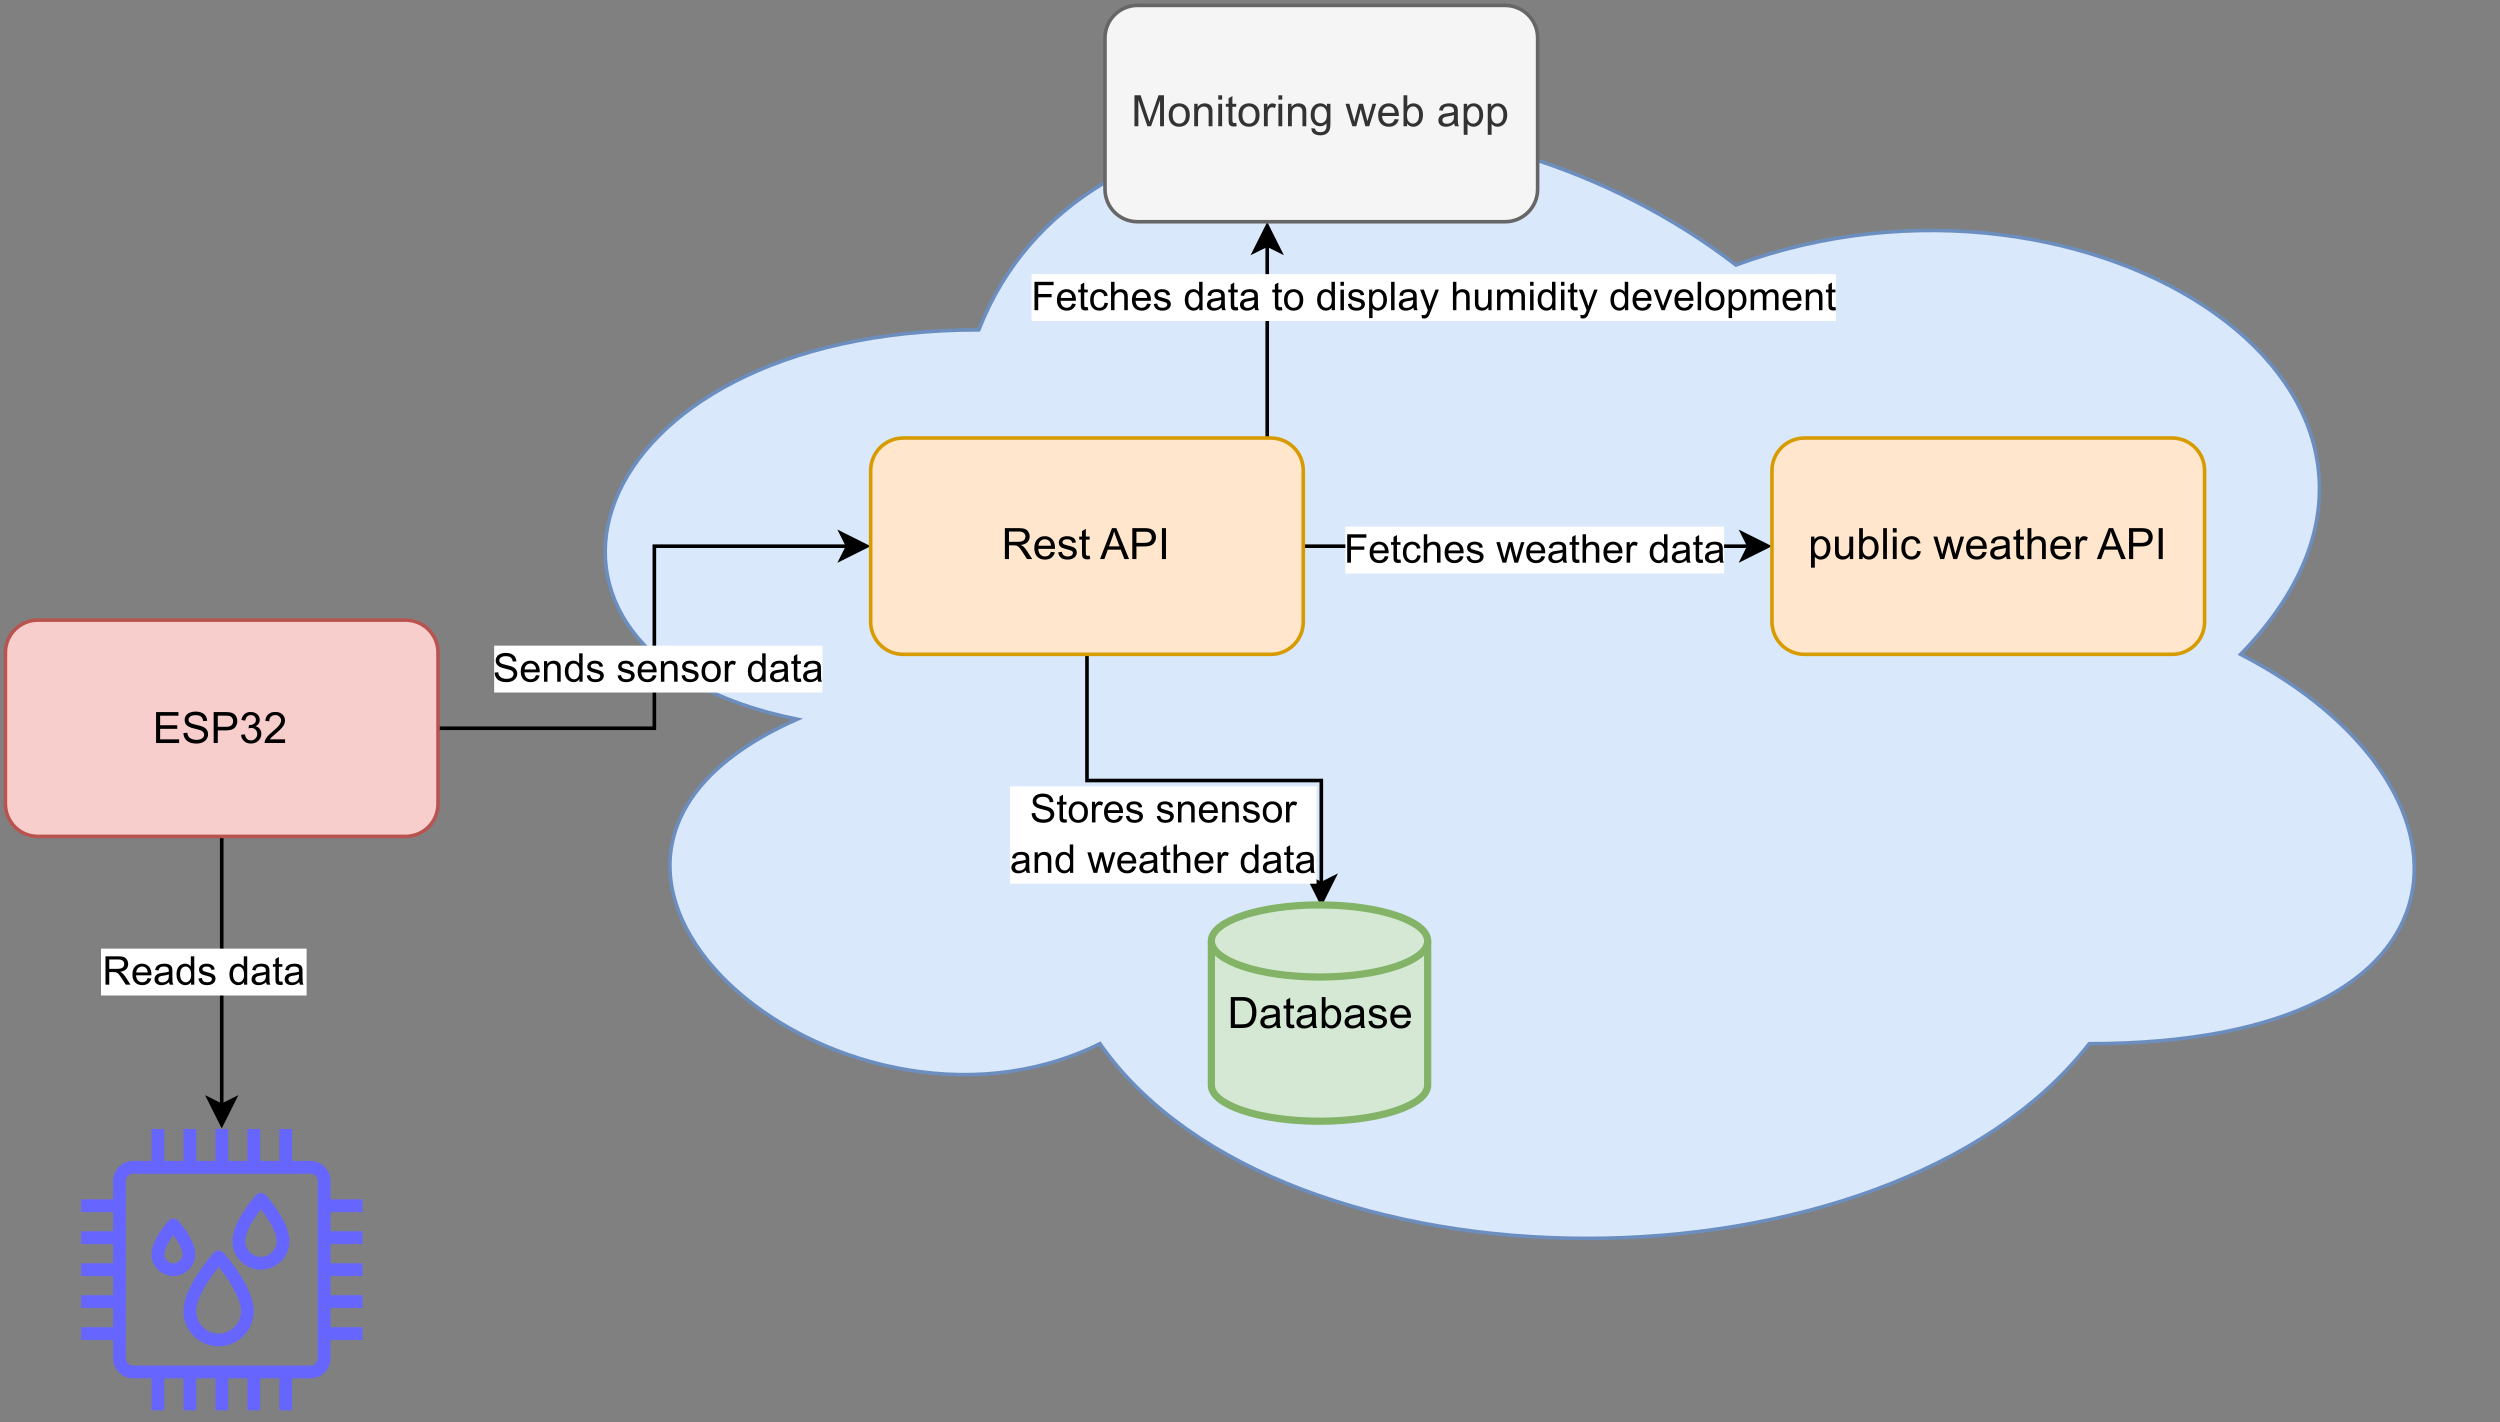 <?xml version="1.0" encoding="UTF-8" standalone="no"?>
<svg 
   width="520.08pt"
   height="295.92pt"
   viewBox="0 0 520.08 295.92"
   version="1.1"
   id="svg583"
   xmlns:xlink="http://www.w3.org/1999/xlink"
   xmlns="http://www.w3.org/2000/svg"
   xmlns:svg="http://www.w3.org/2000/svg" content="%3Cmxfile%20host%3D%22app.diagrams.net%22%20modified%3D%222023-06-20T09%3A20%3A17.513Z%22%20agent%3D%225.0%20(Windows%20NT%2010.0%3B%20Win64%3B%20x64)%20AppleWebKit%2F537.36%20(KHTML%2C%20like%20Gecko)%20Chrome%2F114.0.0.0%20Safari%2F537.36%22%20etag%3D%221dZSQ4Uy5hyw__Q-qJ32%22%20version%3D%2220.8.8%22%20type%3D%22google%22%3E%3Cdiagram%20name%3D%22Page-1%22%20id%3D%22lR95_MWjf3-BRVv3P2Ld%22%3E3Vltb6M4EP41%2BbgR75CPTZPsrbSVcpuT7uVLZWAA3xLMGadJ9tefDXaAQNJ0S5ptU6nCgz22n5lnxoNH5v1695miPHkgIaQjQwt3I3M2MoyJN%2BH%2FhWBfCSzXrgQxxWEl0mvBCv8AKdSkdINDKFodGSEpw3lbGJAsg4C1ZIhSsm13i0janjVHsZxRqwWrAKXQ6fYnDllSST270fs3wHGiZtY1%2BWaNVGcpKBIUkm1DZM5H5j0lhFVP6909pAI7hUs1bnHi7WFhFDJ2yQDXzdHqv8%2F5wz9f5km2fXB%2FX%2F7xyai0PKF0IzcsF8v2CgGuhYPNG1O%2Bg1wIg5RsuNLpNsEMVjkKhHDLzc9lCVunvKXzxwin6T1JCS31mCECLwqEGkbJd2i8cQIP%2FIi%2FkYsBymB3cpf6ATvuc0DWwOied1EDHAm39Dddwb%2BtrWerPknDcqYSIukx8UF3DSp%2FkLi%2BAGOrC2nIfUw2CWUJiUmG0nktnVKyyUIQWjXeqvt8JSSX8P4LjO0lYdCGkTb41ZxiovNA8nWRDQ3gzPoV7RCNgZ3pZ%2FYbhkKKGH5qr2NwkJ2OI38DFBYi8iCGei3wFfk8VrVQQymOM%2BHhHCTg3jkVvoh5NLiTL9Y4DCsDQYF%2FIL%2FUJ0yUE5yxclP2dGTPzjmzDFVycDPy1LY57UgnPf%2BTNtYmrpzjYtCluqVYfkOX0x5Boqjgtj820mERP2%2B3yS3IwWGm%2B7%2Fk%2BLLxt2iMbdWc7ZovZ3vZugGp3FuSSiXhBqtWkJWsKiArePz%2BSPSaPE8v23odva7PJ71jsflqaXazes0h%2FcWZPPICCHozue%2FZlq0Nk8nNdiI3JoKfx6n8kN6bqfxqmdx8%2FrRUfAcWJCo0bViKMw6QOpsKYUQy1oCM%2Fy3EEqYxRSGG%2Bl1GMuhi7%2FDfYtHBXnYOUZEcAqMiV0nEJSkww0SQzCeMkXUP%2B5gIn12SNh2Br11GVd1Qbbl5MSUq8mqjEd6JdVS8BTp%2Fgoq%2BeuMYud7FomQYo21hjTFhjyzBWfyYbHgUwGz%2FKEPMIM5k6y1nsky9x5lcr%2BtLSjZ8bO05ab%2BrY6F7YQbTT1jmjVJYl7MLwVAQSWwLvEiDj5XFKr86SQRtrNuW0yLDQEdG5dD7XgVXzHjvvb66lEjeTXlkd4%2BCjNCSRkWmDoMjw0n5FqY%2BbzixeEJZ%2BFGJ9mw5phsT8xpMs9pK7TdjmnsLptXF2th0DxWaKNj0saYdepwo2crWEijmmxc%2BNHQdd3EWdF7J3nLoHaVo3%2Bgg%2Ffykq5je0SHaPPpG%2BLL%2B%2FKFawbBu5Z1J0VW80LhT8Gdc5Gm5f3VGFEJ4gpTka2G5jxFXTpT8dVwxdLcdAoxB4orltpQe6H79wOJ2HOAbFGJld8svHaO%2BqnKNwOmvXEN34msDVa6Ge8Qiq%2FsN%2Bm0L1y7DZpxXPiqgA2%2BFjLrrMNpwHpduUUq2QYIoG4dKX79Jju8CbPBCq88OnuHzGnegLwiO3bKD6Xbt0HcVcDUz6N2vM%2FnGT3HQOiK9T6e3jV%2FN6fXuncADyTA%2FteIsLhH3xbR5PizatvjrveYqf90vQNVvIJc32y7fd%2F01lBV4s769rFJBfQVszv8H%3C%2Fdiagram%3E%3C%2Fmxfile%3E">
  <rect x="0" y="0" width="520.08" height="295.92" fill="#808080" stroke="none"/>
  <defs
     id="defs153">
    <g
       id="g151">
      <g
         id="glyph-0-0">
        <path
           d="M 1.031 0 L 1.031 -5.156 L 5.156 -5.156 L 5.156 0 Z M 1.156 -0.125 L 5.031 -0.125 L 5.031 -5.031 L 1.156 -5.031 Z M 1.156 -0.125 "
           id="path2" />
      </g>
      <g
         id="glyph-0-1">
        <path
           d="M 0.656 0 L 0.656 -5.906 L 3.266 -5.906 C 3.797 -5.906 4.195 -5.852 4.469 -5.75 C 4.738 -5.645 4.957 -5.457 5.125 -5.188 C 5.289 -4.914 5.375 -4.617 5.375 -4.297 C 5.375 -3.879 5.238 -3.523 4.969 -3.234 C 4.695 -2.941 4.273 -2.758 3.703 -2.688 C 3.91 -2.582 4.066 -2.484 4.172 -2.391 C 4.398 -2.18 4.617 -1.922 4.828 -1.609 L 5.859 0 L 4.875 0 L 4.094 -1.234 C 3.863 -1.586 3.672 -1.859 3.516 -2.047 C 3.367 -2.234 3.238 -2.363 3.125 -2.438 C 3.008 -2.508 2.891 -2.562 2.766 -2.594 C 2.68 -2.613 2.539 -2.625 2.344 -2.625 L 1.438 -2.625 L 1.438 0 Z M 1.438 -3.297 L 3.109 -3.297 C 3.461 -3.297 3.738 -3.332 3.938 -3.406 C 4.145 -3.477 4.301 -3.598 4.406 -3.766 C 4.508 -3.93 4.562 -4.109 4.562 -4.297 C 4.562 -4.578 4.457 -4.805 4.25 -4.984 C 4.051 -5.16 3.734 -5.25 3.297 -5.25 L 1.438 -5.25 Z M 1.438 -3.297 "
           id="path5" />
      </g>
      <g
         id="glyph-0-2">
        <path
           d="M 3.469 -1.375 L 4.219 -1.281 C 4.102 -0.844 3.883 -0.504 3.562 -0.266 C 3.238 -0.023 2.832 0.094 2.344 0.094 C 1.719 0.094 1.219 -0.098 0.844 -0.484 C 0.477 -0.867 0.297 -1.41 0.297 -2.109 C 0.297 -2.828 0.477 -3.383 0.844 -3.781 C 1.219 -4.176 1.703 -4.375 2.297 -4.375 C 2.867 -4.375 3.336 -4.176 3.703 -3.781 C 4.066 -3.395 4.25 -2.848 4.25 -2.141 C 4.25 -2.098 4.242 -2.035 4.234 -1.953 L 1.047 -1.953 C 1.078 -1.484 1.211 -1.125 1.453 -0.875 C 1.691 -0.625 1.988 -0.5 2.344 -0.5 C 2.613 -0.5 2.844 -0.566 3.031 -0.703 C 3.219 -0.848 3.363 -1.07 3.469 -1.375 Z M 1.094 -2.547 L 3.484 -2.547 C 3.453 -2.91 3.359 -3.18 3.203 -3.359 C 2.973 -3.641 2.676 -3.781 2.312 -3.781 C 1.977 -3.781 1.695 -3.664 1.469 -3.438 C 1.238 -3.219 1.113 -2.922 1.094 -2.547 Z M 1.094 -2.547 "
           id="path8" />
      </g>
      <g
         id="glyph-0-3">
        <path
           d="M 3.328 -0.531 C 3.066 -0.301 2.812 -0.141 2.562 -0.047 C 2.312 0.047 2.047 0.094 1.766 0.094 C 1.297 0.094 0.93 -0.02 0.672 -0.25 C 0.422 -0.477 0.297 -0.77 0.297 -1.125 C 0.297 -1.332 0.344 -1.523 0.438 -1.703 C 0.531 -1.879 0.656 -2.02 0.812 -2.125 C 0.969 -2.227 1.145 -2.305 1.344 -2.359 C 1.477 -2.391 1.691 -2.426 1.984 -2.469 C 2.566 -2.531 3 -2.613 3.281 -2.719 C 3.281 -2.812 3.281 -2.875 3.281 -2.906 C 3.281 -3.195 3.211 -3.406 3.078 -3.531 C 2.891 -3.695 2.613 -3.781 2.25 -3.781 C 1.906 -3.781 1.648 -3.719 1.484 -3.594 C 1.328 -3.477 1.207 -3.266 1.125 -2.953 L 0.422 -3.062 C 0.484 -3.363 0.586 -3.609 0.734 -3.797 C 0.891 -3.984 1.102 -4.125 1.375 -4.219 C 1.656 -4.32 1.984 -4.375 2.359 -4.375 C 2.723 -4.375 3.016 -4.328 3.234 -4.234 C 3.461 -4.148 3.629 -4.039 3.734 -3.906 C 3.848 -3.781 3.926 -3.617 3.969 -3.422 C 4 -3.305 4.016 -3.086 4.016 -2.766 L 4.016 -1.797 C 4.016 -1.117 4.023 -0.691 4.047 -0.516 C 4.078 -0.336 4.141 -0.164 4.234 0 L 3.484 0 C 3.41 -0.145 3.359 -0.32 3.328 -0.531 Z M 3.281 -2.141 C 3.008 -2.035 2.613 -1.945 2.094 -1.875 C 1.789 -1.832 1.578 -1.781 1.453 -1.719 C 1.328 -1.664 1.234 -1.586 1.172 -1.484 C 1.109 -1.391 1.078 -1.273 1.078 -1.141 C 1.078 -0.953 1.148 -0.789 1.297 -0.656 C 1.441 -0.531 1.656 -0.469 1.938 -0.469 C 2.219 -0.469 2.461 -0.531 2.672 -0.656 C 2.891 -0.781 3.051 -0.945 3.156 -1.156 C 3.238 -1.32 3.281 -1.562 3.281 -1.875 Z M 3.281 -2.141 "
           id="path11" />
      </g>
      <g
         id="glyph-0-4">
        <path
           d="M 3.312 0 L 3.312 -0.547 C 3.039 -0.117 2.645 0.094 2.125 0.094 C 1.781 0.094 1.461 0 1.172 -0.188 C 0.891 -0.375 0.672 -0.633 0.516 -0.969 C 0.359 -1.312 0.281 -1.703 0.281 -2.141 C 0.281 -2.566 0.348 -2.953 0.484 -3.297 C 0.629 -3.641 0.844 -3.906 1.125 -4.094 C 1.414 -4.281 1.738 -4.375 2.094 -4.375 C 2.352 -4.375 2.582 -4.316 2.781 -4.203 C 2.977 -4.098 3.141 -3.957 3.266 -3.781 L 3.266 -5.906 L 3.984 -5.906 L 3.984 0 Z M 1.031 -2.141 C 1.031 -1.586 1.145 -1.176 1.375 -0.906 C 1.602 -0.633 1.875 -0.5 2.188 -0.5 C 2.508 -0.5 2.781 -0.629 3 -0.891 C 3.219 -1.148 3.328 -1.547 3.328 -2.078 C 3.328 -2.66 3.211 -3.086 2.984 -3.359 C 2.766 -3.641 2.488 -3.781 2.156 -3.781 C 1.832 -3.781 1.562 -3.645 1.344 -3.375 C 1.133 -3.113 1.031 -2.703 1.031 -2.141 Z M 1.031 -2.141 "
           id="path14" />
      </g>
      <g
         id="glyph-0-5">
        <path
           d="M 0.25 -1.281 L 0.969 -1.391 C 1.008 -1.098 1.117 -0.875 1.297 -0.719 C 1.484 -0.57 1.742 -0.5 2.078 -0.5 C 2.41 -0.5 2.656 -0.566 2.812 -0.703 C 2.977 -0.836 3.062 -1 3.062 -1.188 C 3.062 -1.344 2.988 -1.469 2.844 -1.562 C 2.75 -1.625 2.504 -1.707 2.109 -1.812 C 1.578 -1.945 1.207 -2.062 1 -2.156 C 0.789 -2.258 0.633 -2.395 0.531 -2.562 C 0.426 -2.738 0.375 -2.93 0.375 -3.141 C 0.375 -3.328 0.414 -3.504 0.5 -3.672 C 0.594 -3.836 0.711 -3.973 0.859 -4.078 C 0.973 -4.16 1.125 -4.227 1.312 -4.281 C 1.508 -4.344 1.723 -4.375 1.953 -4.375 C 2.285 -4.375 2.578 -4.32 2.828 -4.219 C 3.086 -4.125 3.273 -3.992 3.391 -3.828 C 3.516 -3.672 3.598 -3.453 3.641 -3.172 L 2.938 -3.078 C 2.906 -3.297 2.812 -3.469 2.656 -3.594 C 2.5 -3.719 2.281 -3.781 2 -3.781 C 1.664 -3.781 1.426 -3.723 1.281 -3.609 C 1.145 -3.504 1.078 -3.379 1.078 -3.234 C 1.078 -3.129 1.109 -3.039 1.172 -2.969 C 1.223 -2.895 1.312 -2.832 1.438 -2.781 C 1.508 -2.75 1.723 -2.688 2.078 -2.594 C 2.598 -2.457 2.957 -2.344 3.156 -2.25 C 3.352 -2.164 3.508 -2.039 3.625 -1.875 C 3.75 -1.707 3.812 -1.5 3.812 -1.25 C 3.812 -1.008 3.738 -0.781 3.594 -0.562 C 3.457 -0.352 3.254 -0.191 2.984 -0.078 C 2.723 0.035 2.422 0.094 2.078 0.094 C 1.523 0.094 1.102 -0.02 0.812 -0.25 C 0.52 -0.477 0.332 -0.82 0.25 -1.281 Z M 0.25 -1.281 "
           id="path17" />
      </g>
      <g
         id="glyph-0-6" />
      <g
         id="glyph-0-7">
        <path
           d="M 2.125 -0.656 L 2.234 -0.016 C 2.023 0.035 1.844 0.062 1.688 0.062 C 1.426 0.062 1.223 0.02 1.078 -0.062 C 0.93 -0.145 0.828 -0.254 0.766 -0.391 C 0.703 -0.523 0.672 -0.812 0.672 -1.25 L 0.672 -3.719 L 0.141 -3.719 L 0.141 -4.281 L 0.672 -4.281 L 0.672 -5.344 L 1.391 -5.766 L 1.391 -4.281 L 2.125 -4.281 L 2.125 -3.719 L 1.391 -3.719 L 1.391 -1.219 C 1.391 -1.008 1.398 -0.875 1.422 -0.812 C 1.453 -0.75 1.492 -0.703 1.547 -0.672 C 1.609 -0.641 1.695 -0.625 1.812 -0.625 C 1.883 -0.625 1.988 -0.633 2.125 -0.656 Z M 2.125 -0.656 "
           id="path21" />
      </g>
      <g
         id="glyph-0-8">
        <path
           d="M 0.375 -1.891 L 1.109 -1.969 C 1.141 -1.664 1.219 -1.422 1.344 -1.234 C 1.477 -1.047 1.676 -0.891 1.938 -0.766 C 2.207 -0.648 2.516 -0.594 2.859 -0.594 C 3.148 -0.594 3.41 -0.633 3.641 -0.719 C 3.867 -0.812 4.035 -0.938 4.141 -1.094 C 4.254 -1.25 4.312 -1.422 4.312 -1.609 C 4.312 -1.785 4.258 -1.941 4.156 -2.078 C 4.051 -2.223 3.875 -2.344 3.625 -2.438 C 3.469 -2.5 3.117 -2.594 2.578 -2.719 C 2.035 -2.852 1.656 -2.977 1.438 -3.094 C 1.156 -3.238 0.941 -3.422 0.797 -3.641 C 0.66 -3.859 0.594 -4.102 0.594 -4.375 C 0.594 -4.676 0.676 -4.957 0.844 -5.219 C 1.02 -5.477 1.27 -5.672 1.594 -5.797 C 1.914 -5.93 2.273 -6 2.672 -6 C 3.109 -6 3.492 -5.926 3.828 -5.781 C 4.16 -5.645 4.414 -5.441 4.594 -5.172 C 4.781 -4.898 4.879 -4.586 4.891 -4.234 L 4.141 -4.188 C 4.098 -4.562 3.961 -4.844 3.734 -5.031 C 3.504 -5.219 3.16 -5.312 2.703 -5.312 C 2.234 -5.312 1.891 -5.223 1.672 -5.047 C 1.453 -4.879 1.344 -4.676 1.344 -4.438 C 1.344 -4.219 1.422 -4.039 1.578 -3.906 C 1.734 -3.77 2.125 -3.629 2.75 -3.484 C 3.383 -3.336 3.82 -3.211 4.062 -3.109 C 4.406 -2.953 4.66 -2.75 4.828 -2.5 C 4.992 -2.258 5.078 -1.984 5.078 -1.672 C 5.078 -1.359 4.984 -1.062 4.797 -0.781 C 4.617 -0.5 4.359 -0.281 4.016 -0.125 C 3.68 0.02 3.305 0.094 2.891 0.094 C 2.359 0.094 1.91 0.02 1.547 -0.125 C 1.18 -0.281 0.895 -0.516 0.688 -0.828 C 0.488 -1.148 0.383 -1.504 0.375 -1.891 Z M 0.375 -1.891 "
           id="path24" />
      </g>
      <g
         id="glyph-0-9">
        <path
           d="M 0.547 0 L 0.547 -4.281 L 1.203 -4.281 L 1.203 -3.672 C 1.516 -4.141 1.969 -4.375 2.562 -4.375 C 2.812 -4.375 3.047 -4.328 3.266 -4.234 C 3.484 -4.141 3.645 -4.016 3.75 -3.859 C 3.863 -3.711 3.941 -3.535 3.984 -3.328 C 4.004 -3.203 4.016 -2.969 4.016 -2.625 L 4.016 0 L 3.297 0 L 3.297 -2.609 C 3.297 -2.898 3.266 -3.117 3.203 -3.266 C 3.148 -3.41 3.051 -3.523 2.906 -3.609 C 2.758 -3.703 2.594 -3.75 2.406 -3.75 C 2.094 -3.75 1.82 -3.648 1.594 -3.453 C 1.375 -3.254 1.266 -2.883 1.266 -2.344 L 1.266 0 Z M 0.547 0 "
           id="path27" />
      </g>
      <g
         id="glyph-0-10">
        <path
           d="M 0.281 -2.141 C 0.281 -2.93 0.5 -3.52 0.938 -3.906 C 1.301 -4.219 1.75 -4.375 2.281 -4.375 C 2.863 -4.375 3.344 -4.18 3.719 -3.797 C 4.094 -3.41 4.281 -2.879 4.281 -2.203 C 4.281 -1.648 4.195 -1.211 4.031 -0.891 C 3.863 -0.578 3.625 -0.332 3.312 -0.156 C 3 0.008 2.656 0.094 2.281 0.094 C 1.676 0.094 1.191 -0.098 0.828 -0.484 C 0.461 -0.867 0.281 -1.422 0.281 -2.141 Z M 1.016 -2.141 C 1.016 -1.586 1.133 -1.176 1.375 -0.906 C 1.613 -0.633 1.914 -0.5 2.281 -0.5 C 2.633 -0.5 2.93 -0.633 3.172 -0.906 C 3.41 -1.188 3.531 -1.602 3.531 -2.156 C 3.531 -2.688 3.41 -3.086 3.172 -3.359 C 2.93 -3.641 2.633 -3.781 2.281 -3.781 C 1.914 -3.781 1.613 -3.641 1.375 -3.359 C 1.133 -3.086 1.016 -2.68 1.016 -2.141 Z M 1.016 -2.141 "
           id="path30" />
      </g>
      <g
         id="glyph-0-11">
        <path
           d="M 0.531 0 L 0.531 -4.281 L 1.188 -4.281 L 1.188 -3.625 C 1.352 -3.926 1.504 -4.125 1.641 -4.219 C 1.785 -4.32 1.941 -4.375 2.109 -4.375 C 2.359 -4.375 2.609 -4.297 2.859 -4.141 L 2.609 -3.469 C 2.43 -3.57 2.254 -3.625 2.078 -3.625 C 1.922 -3.625 1.781 -3.578 1.656 -3.484 C 1.531 -3.391 1.438 -3.254 1.375 -3.078 C 1.301 -2.828 1.266 -2.547 1.266 -2.234 L 1.266 0 Z M 0.531 0 "
           id="path33" />
      </g>
      <g
         id="glyph-0-12">
        <path
           d="M 0.672 0 L 0.672 -5.906 L 4.656 -5.906 L 4.656 -5.203 L 1.453 -5.203 L 1.453 -3.375 L 4.234 -3.375 L 4.234 -2.688 L 1.453 -2.688 L 1.453 0 Z M 0.672 0 "
           id="path36" />
      </g>
      <g
         id="glyph-0-13">
        <path
           d="M 3.328 -1.562 L 4.047 -1.469 C 3.973 -0.977 3.773 -0.594 3.453 -0.312 C 3.129 -0.039 2.734 0.094 2.266 0.094 C 1.68 0.094 1.211 -0.094 0.859 -0.469 C 0.504 -0.852 0.328 -1.406 0.328 -2.125 C 0.328 -2.582 0.398 -2.984 0.547 -3.328 C 0.703 -3.68 0.938 -3.941 1.25 -4.109 C 1.562 -4.285 1.898 -4.375 2.266 -4.375 C 2.734 -4.375 3.113 -4.254 3.406 -4.016 C 3.707 -3.785 3.898 -3.453 3.984 -3.016 L 3.281 -2.906 C 3.207 -3.195 3.082 -3.414 2.906 -3.562 C 2.738 -3.707 2.535 -3.781 2.297 -3.781 C 1.93 -3.781 1.633 -3.648 1.406 -3.391 C 1.176 -3.129 1.062 -2.711 1.062 -2.141 C 1.062 -1.566 1.172 -1.148 1.391 -0.891 C 1.617 -0.629 1.91 -0.5 2.266 -0.5 C 2.547 -0.5 2.781 -0.582 2.969 -0.75 C 3.164 -0.926 3.285 -1.195 3.328 -1.562 Z M 3.328 -1.562 "
           id="path39" />
      </g>
      <g
         id="glyph-0-14">
        <path
           d="M 0.547 0 L 0.547 -5.906 L 1.266 -5.906 L 1.266 -3.781 C 1.609 -4.176 2.035 -4.375 2.547 -4.375 C 2.867 -4.375 3.145 -4.312 3.375 -4.188 C 3.602 -4.062 3.77 -3.891 3.875 -3.672 C 3.977 -3.453 4.031 -3.133 4.031 -2.719 L 4.031 0 L 3.297 0 L 3.297 -2.719 C 3.297 -3.07 3.219 -3.332 3.062 -3.5 C 2.906 -3.664 2.688 -3.75 2.406 -3.75 C 2.188 -3.75 1.984 -3.691 1.797 -3.578 C 1.609 -3.473 1.473 -3.32 1.391 -3.125 C 1.305 -2.938 1.266 -2.676 1.266 -2.344 L 1.266 0 Z M 0.547 0 "
           id="path42" />
      </g>
      <g
         id="glyph-0-15">
        <path
           d="M 1.328 0 L 0.031 -4.281 L 0.781 -4.281 L 1.453 -1.812 L 1.703 -0.891 C 1.711 -0.93 1.785 -1.223 1.922 -1.766 L 2.609 -4.281 L 3.359 -4.281 L 4 -1.797 L 4.203 -0.984 L 4.453 -1.812 L 5.188 -4.281 L 5.891 -4.281 L 4.562 0 L 3.797 0 L 3.125 -2.562 L 2.953 -3.297 L 2.094 0 Z M 1.328 0 "
           id="path45" />
      </g>
      <g
         id="glyph-0-16">
        <path
           d="M 0.547 -5.078 L 0.547 -5.906 L 1.266 -5.906 L 1.266 -5.078 Z M 0.547 0 L 0.547 -4.281 L 1.266 -4.281 L 1.266 0 Z M 0.547 0 "
           id="path48" />
      </g>
      <g
         id="glyph-0-17">
        <path
           d="M 0.547 1.641 L 0.547 -4.281 L 1.203 -4.281 L 1.203 -3.719 C 1.359 -3.938 1.535 -4.098 1.734 -4.203 C 1.93 -4.316 2.164 -4.375 2.438 -4.375 C 2.812 -4.375 3.133 -4.281 3.406 -4.094 C 3.688 -3.906 3.898 -3.641 4.047 -3.297 C 4.191 -2.953 4.266 -2.578 4.266 -2.172 C 4.266 -1.734 4.18 -1.336 4.016 -0.984 C 3.859 -0.641 3.629 -0.375 3.328 -0.188 C 3.035 0 2.723 0.094 2.391 0.094 C 2.148 0.094 1.93 0.047 1.734 -0.047 C 1.547 -0.148 1.391 -0.281 1.266 -0.438 L 1.266 1.641 Z M 1.203 -2.109 C 1.203 -1.566 1.312 -1.16 1.531 -0.891 C 1.758 -0.629 2.031 -0.5 2.344 -0.5 C 2.664 -0.5 2.941 -0.633 3.172 -0.906 C 3.398 -1.176 3.516 -1.598 3.516 -2.172 C 3.516 -2.723 3.398 -3.133 3.172 -3.406 C 2.953 -3.676 2.688 -3.812 2.375 -3.812 C 2.062 -3.812 1.785 -3.664 1.547 -3.375 C 1.316 -3.082 1.203 -2.66 1.203 -2.109 Z M 1.203 -2.109 "
           id="path51" />
      </g>
      <g
         id="glyph-0-18">
        <path
           d="M 0.531 0 L 0.531 -5.906 L 1.25 -5.906 L 1.25 0 Z M 0.531 0 "
           id="path54" />
      </g>
      <g
         id="glyph-0-19">
        <path
           d="M 0.516 1.641 L 0.438 0.969 C 0.594 1.008 0.727 1.031 0.844 1.031 C 1.008 1.031 1.141 1.004 1.234 0.953 C 1.328 0.898 1.406 0.82 1.469 0.719 C 1.508 0.645 1.582 0.469 1.688 0.188 C 1.707 0.145 1.727 0.086 1.75 0.016 L 0.141 -4.281 L 0.922 -4.281 L 1.812 -1.797 C 1.926 -1.484 2.023 -1.156 2.109 -0.812 C 2.191 -1.145 2.289 -1.469 2.406 -1.781 L 3.328 -4.281 L 4.047 -4.281 L 2.422 0.078 C 2.242 0.547 2.109 0.867 2.016 1.047 C 1.891 1.285 1.742 1.457 1.578 1.562 C 1.41 1.676 1.211 1.734 0.984 1.734 C 0.836 1.734 0.68 1.703 0.516 1.641 Z M 0.516 1.641 "
           id="path57" />
      </g>
      <g
         id="glyph-0-20">
        <path
           d="M 3.344 0 L 3.344 -0.625 C 3.008 -0.145 2.555 0.094 1.984 0.094 C 1.734 0.094 1.5 0.047 1.281 -0.047 C 1.062 -0.141 0.898 -0.258 0.797 -0.406 C 0.691 -0.551 0.617 -0.734 0.578 -0.953 C 0.547 -1.098 0.531 -1.32 0.531 -1.625 L 0.531 -4.281 L 1.25 -4.281 L 1.25 -1.906 C 1.25 -1.531 1.266 -1.273 1.297 -1.141 C 1.336 -0.953 1.43 -0.801 1.578 -0.688 C 1.734 -0.582 1.922 -0.531 2.141 -0.531 C 2.359 -0.531 2.562 -0.582 2.75 -0.688 C 2.938 -0.801 3.066 -0.953 3.141 -1.141 C 3.223 -1.336 3.266 -1.617 3.266 -1.984 L 3.266 -4.281 L 4 -4.281 L 4 0 Z M 3.344 0 "
           id="path60" />
      </g>
      <g
         id="glyph-0-21">
        <path
           d="M 0.547 0 L 0.547 -4.281 L 1.188 -4.281 L 1.188 -3.672 C 1.32 -3.879 1.5 -4.047 1.719 -4.172 C 1.945 -4.305 2.203 -4.375 2.484 -4.375 C 2.805 -4.375 3.066 -4.305 3.266 -4.172 C 3.473 -4.047 3.617 -3.863 3.703 -3.625 C 4.035 -4.125 4.473 -4.375 5.016 -4.375 C 5.441 -4.375 5.77 -4.254 6 -4.016 C 6.227 -3.785 6.344 -3.426 6.344 -2.938 L 6.344 0 L 5.625 0 L 5.625 -2.688 C 5.625 -2.977 5.598 -3.188 5.547 -3.312 C 5.504 -3.445 5.422 -3.551 5.297 -3.625 C 5.172 -3.707 5.023 -3.75 4.859 -3.75 C 4.555 -3.75 4.305 -3.645 4.109 -3.438 C 3.91 -3.238 3.812 -2.922 3.812 -2.484 L 3.812 0 L 3.078 0 L 3.078 -2.781 C 3.078 -3.102 3.02 -3.344 2.906 -3.5 C 2.789 -3.664 2.598 -3.75 2.328 -3.75 C 2.117 -3.75 1.926 -3.691 1.75 -3.578 C 1.582 -3.473 1.457 -3.316 1.375 -3.109 C 1.301 -2.898 1.266 -2.602 1.266 -2.219 L 1.266 0 Z M 0.547 0 "
           id="path63" />
      </g>
      <g
         id="glyph-0-22">
        <path
           d="M 1.734 0 L 0.109 -4.281 L 0.875 -4.281 L 1.781 -1.719 C 1.883 -1.438 1.977 -1.148 2.062 -0.859 C 2.125 -1.078 2.211 -1.348 2.328 -1.672 L 3.281 -4.281 L 4.031 -4.281 L 2.406 0 Z M 1.734 0 "
           id="path66" />
      </g>
      <g
         id="glyph-1-0">
        <path
           d="M 1.125 0 L 1.125 -5.625 L 5.625 -5.625 L 5.625 0 Z M 1.266 -0.141 L 5.484 -0.141 L 5.484 -5.484 L 1.266 -5.484 Z M 1.266 -0.141 "
           id="path69" />
      </g>
      <g
         id="glyph-1-1">
        <path
           d="M 0.719 0 L 0.719 -6.438 L 5.375 -6.438 L 5.375 -5.688 L 1.562 -5.688 L 1.562 -3.703 L 5.125 -3.703 L 5.125 -2.953 L 1.562 -2.953 L 1.562 -0.766 L 5.516 -0.766 L 5.516 0 Z M 0.719 0 "
           id="path72" />
      </g>
      <g
         id="glyph-1-2">
        <path
           d="M 0.406 -2.062 L 1.203 -2.141 C 1.242 -1.816 1.332 -1.551 1.469 -1.344 C 1.613 -1.133 1.832 -0.969 2.125 -0.844 C 2.414 -0.719 2.742 -0.656 3.109 -0.656 C 3.43 -0.656 3.719 -0.703 3.969 -0.797 C 4.219 -0.891 4.406 -1.02 4.531 -1.188 C 4.656 -1.363 4.719 -1.551 4.719 -1.75 C 4.719 -1.945 4.656 -2.117 4.531 -2.266 C 4.414 -2.422 4.223 -2.551 3.953 -2.656 C 3.785 -2.727 3.406 -2.832 2.812 -2.969 C 2.219 -3.113 1.801 -3.25 1.562 -3.375 C 1.258 -3.531 1.031 -3.727 0.875 -3.969 C 0.727 -4.207 0.656 -4.477 0.656 -4.781 C 0.656 -5.102 0.742 -5.406 0.922 -5.688 C 1.109 -5.969 1.379 -6.18 1.734 -6.328 C 2.086 -6.473 2.484 -6.547 2.922 -6.547 C 3.398 -6.547 3.82 -6.469 4.188 -6.312 C 4.551 -6.164 4.828 -5.941 5.016 -5.641 C 5.211 -5.336 5.32 -5 5.344 -4.625 L 4.516 -4.562 C 4.473 -4.969 4.328 -5.273 4.078 -5.484 C 3.828 -5.691 3.453 -5.797 2.953 -5.797 C 2.441 -5.797 2.066 -5.703 1.828 -5.516 C 1.586 -5.328 1.469 -5.098 1.469 -4.828 C 1.469 -4.598 1.551 -4.41 1.719 -4.266 C 1.883 -4.109 2.312 -3.953 3 -3.797 C 3.695 -3.641 4.176 -3.504 4.438 -3.391 C 4.812 -3.223 5.086 -3.004 5.266 -2.734 C 5.441 -2.473 5.531 -2.164 5.531 -1.812 C 5.531 -1.477 5.43 -1.156 5.234 -0.844 C 5.035 -0.539 4.754 -0.305 4.391 -0.141 C 4.023 0.023 3.613 0.109 3.156 0.109 C 2.57 0.109 2.082 0.023 1.688 -0.141 C 1.289 -0.316 0.977 -0.57 0.75 -0.906 C 0.531 -1.25 0.414 -1.633 0.406 -2.062 Z M 0.406 -2.062 "
           id="path75" />
      </g>
      <g
         id="glyph-1-3">
        <path
           d="M 0.688 0 L 0.688 -6.438 L 3.125 -6.438 C 3.551 -6.438 3.879 -6.414 4.109 -6.375 C 4.422 -6.32 4.68 -6.223 4.891 -6.078 C 5.109 -5.93 5.281 -5.723 5.406 -5.453 C 5.539 -5.191 5.609 -4.898 5.609 -4.578 C 5.609 -4.023 5.43 -3.562 5.078 -3.188 C 4.734 -2.812 4.109 -2.625 3.203 -2.625 L 1.547 -2.625 L 1.547 0 Z M 1.547 -3.375 L 3.219 -3.375 C 3.758 -3.375 4.145 -3.477 4.375 -3.688 C 4.613 -3.895 4.734 -4.18 4.734 -4.547 C 4.734 -4.816 4.664 -5.047 4.531 -5.234 C 4.395 -5.43 4.211 -5.562 3.984 -5.625 C 3.848 -5.664 3.582 -5.688 3.188 -5.688 L 1.547 -5.688 Z M 1.547 -3.375 "
           id="path78" />
      </g>
      <g
         id="glyph-1-4">
        <path
           d="M 0.375 -1.703 L 1.172 -1.812 C 1.266 -1.363 1.414 -1.039 1.625 -0.844 C 1.844 -0.645 2.113 -0.547 2.438 -0.547 C 2.801 -0.547 3.109 -0.672 3.359 -0.922 C 3.617 -1.18 3.75 -1.504 3.75 -1.891 C 3.75 -2.254 3.629 -2.551 3.391 -2.781 C 3.16 -3.02 2.863 -3.141 2.5 -3.141 C 2.344 -3.141 2.156 -3.109 1.938 -3.047 L 2.031 -3.75 C 2.082 -3.738 2.125 -3.734 2.156 -3.734 C 2.488 -3.734 2.789 -3.82 3.062 -4 C 3.332 -4.176 3.469 -4.445 3.469 -4.812 C 3.469 -5.102 3.367 -5.344 3.172 -5.531 C 2.973 -5.719 2.719 -5.812 2.406 -5.812 C 2.102 -5.812 1.848 -5.711 1.641 -5.516 C 1.441 -5.328 1.312 -5.039 1.25 -4.656 L 0.453 -4.797 C 0.555 -5.328 0.773 -5.738 1.109 -6.031 C 1.453 -6.32 1.879 -6.469 2.391 -6.469 C 2.742 -6.469 3.066 -6.391 3.359 -6.234 C 3.66 -6.086 3.891 -5.883 4.047 -5.625 C 4.203 -5.363 4.281 -5.086 4.281 -4.797 C 4.281 -4.516 4.203 -4.258 4.047 -4.031 C 3.898 -3.801 3.68 -3.617 3.391 -3.484 C 3.773 -3.398 4.07 -3.219 4.281 -2.938 C 4.488 -2.664 4.594 -2.32 4.594 -1.906 C 4.594 -1.344 4.383 -0.863 3.969 -0.469 C 3.562 -0.082 3.047 0.109 2.422 0.109 C 1.859 0.109 1.391 -0.055 1.016 -0.391 C 0.641 -0.723 0.426 -1.16 0.375 -1.703 Z M 0.375 -1.703 "
           id="path81" />
      </g>
      <g
         id="glyph-1-5">
        <path
           d="M 4.531 -0.766 L 4.531 0 L 0.266 0 C 0.266 -0.188 0.297 -0.367 0.359 -0.547 C 0.473 -0.836 0.648 -1.125 0.891 -1.406 C 1.129 -1.688 1.473 -2.008 1.922 -2.375 C 2.617 -2.957 3.086 -3.414 3.328 -3.75 C 3.578 -4.082 3.703 -4.398 3.703 -4.703 C 3.703 -5.016 3.586 -5.273 3.359 -5.484 C 3.141 -5.703 2.852 -5.812 2.5 -5.812 C 2.113 -5.812 1.805 -5.695 1.578 -5.469 C 1.348 -5.238 1.234 -4.922 1.234 -4.516 L 0.422 -4.609 C 0.473 -5.211 0.68 -5.672 1.047 -5.984 C 1.41 -6.305 1.898 -6.469 2.516 -6.469 C 3.129 -6.469 3.613 -6.297 3.969 -5.953 C 4.332 -5.609 4.516 -5.188 4.516 -4.688 C 4.516 -4.426 4.461 -4.172 4.359 -3.922 C 4.254 -3.672 4.078 -3.406 3.828 -3.125 C 3.586 -2.852 3.188 -2.477 2.625 -2 C 2.145 -1.602 1.836 -1.332 1.703 -1.188 C 1.566 -1.039 1.457 -0.898 1.375 -0.766 Z M 4.531 -0.766 "
           id="path84" />
      </g>
      <g
         id="glyph-1-6">
        <path
           d="M 0.703 0 L 0.703 -6.438 L 3.562 -6.438 C 4.133 -6.438 4.57 -6.379 4.875 -6.266 C 5.176 -6.148 5.414 -5.945 5.594 -5.656 C 5.77 -5.363 5.859 -5.039 5.859 -4.688 C 5.859 -4.227 5.707 -3.844 5.406 -3.531 C 5.113 -3.219 4.66 -3.02 4.047 -2.938 C 4.266 -2.82 4.438 -2.711 4.562 -2.609 C 4.812 -2.379 5.047 -2.094 5.266 -1.75 L 6.391 0 L 5.312 0 L 4.453 -1.344 C 4.211 -1.727 4.008 -2.02 3.844 -2.219 C 3.688 -2.426 3.539 -2.57 3.406 -2.656 C 3.281 -2.738 3.156 -2.797 3.031 -2.828 C 2.926 -2.848 2.766 -2.859 2.547 -2.859 L 1.562 -2.859 L 1.562 0 Z M 1.562 -3.594 L 3.391 -3.594 C 3.785 -3.594 4.094 -3.633 4.312 -3.719 C 4.531 -3.801 4.695 -3.93 4.812 -4.109 C 4.926 -4.285 4.984 -4.477 4.984 -4.688 C 4.984 -4.988 4.867 -5.238 4.641 -5.438 C 4.422 -5.633 4.07 -5.734 3.594 -5.734 L 1.562 -5.734 Z M 1.562 -3.594 "
           id="path87" />
      </g>
      <g
         id="glyph-1-7">
        <path
           d="M 3.781 -1.5 L 4.609 -1.406 C 4.473 -0.926 4.227 -0.551 3.875 -0.281 C 3.531 -0.02 3.086 0.109 2.547 0.109 C 1.867 0.109 1.328 -0.098 0.922 -0.516 C 0.523 -0.941 0.328 -1.535 0.328 -2.297 C 0.328 -3.078 0.531 -3.68 0.938 -4.109 C 1.344 -4.547 1.867 -4.766 2.516 -4.766 C 3.141 -4.766 3.645 -4.551 4.031 -4.125 C 4.426 -3.707 4.625 -3.113 4.625 -2.344 C 4.625 -2.289 4.625 -2.219 4.625 -2.125 L 1.141 -2.125 C 1.172 -1.613 1.316 -1.223 1.578 -0.953 C 1.836 -0.68 2.164 -0.547 2.562 -0.547 C 2.852 -0.547 3.098 -0.617 3.297 -0.766 C 3.504 -0.922 3.664 -1.164 3.781 -1.5 Z M 1.188 -2.781 L 3.797 -2.781 C 3.766 -3.176 3.664 -3.473 3.5 -3.672 C 3.25 -3.973 2.922 -4.125 2.516 -4.125 C 2.148 -4.125 1.844 -4 1.594 -3.75 C 1.352 -3.508 1.219 -3.188 1.188 -2.781 Z M 1.188 -2.781 "
           id="path90" />
      </g>
      <g
         id="glyph-1-8">
        <path
           d="M 0.281 -1.391 L 1.062 -1.516 C 1.102 -1.203 1.223 -0.961 1.422 -0.797 C 1.629 -0.629 1.91 -0.547 2.266 -0.547 C 2.629 -0.547 2.898 -0.617 3.078 -0.766 C 3.254 -0.91 3.344 -1.082 3.344 -1.281 C 3.344 -1.469 3.266 -1.609 3.109 -1.703 C 2.992 -1.773 2.723 -1.867 2.297 -1.984 C 1.711 -2.129 1.305 -2.254 1.078 -2.359 C 0.859 -2.461 0.691 -2.609 0.578 -2.797 C 0.461 -2.984 0.406 -3.191 0.406 -3.422 C 0.406 -3.629 0.453 -3.82 0.547 -4 C 0.641 -4.176 0.77 -4.328 0.938 -4.453 C 1.062 -4.535 1.227 -4.609 1.438 -4.672 C 1.656 -4.734 1.883 -4.766 2.125 -4.766 C 2.488 -4.766 2.805 -4.711 3.078 -4.609 C 3.359 -4.504 3.566 -4.363 3.703 -4.188 C 3.836 -4.008 3.93 -3.77 3.984 -3.469 L 3.203 -3.359 C 3.172 -3.598 3.066 -3.785 2.891 -3.922 C 2.723 -4.055 2.488 -4.125 2.188 -4.125 C 1.82 -4.125 1.562 -4.062 1.406 -3.938 C 1.25 -3.82 1.172 -3.68 1.172 -3.516 C 1.172 -3.41 1.203 -3.32 1.266 -3.25 C 1.328 -3.156 1.43 -3.082 1.578 -3.031 C 1.648 -3 1.879 -2.93 2.266 -2.828 C 2.828 -2.68 3.219 -2.562 3.438 -2.469 C 3.664 -2.375 3.844 -2.234 3.969 -2.047 C 4.094 -1.867 4.156 -1.645 4.156 -1.375 C 4.156 -1.102 4.078 -0.852 3.922 -0.625 C 3.766 -0.395 3.539 -0.211 3.25 -0.078 C 2.969 0.047 2.641 0.109 2.266 0.109 C 1.66 0.109 1.195 -0.016 0.875 -0.266 C 0.562 -0.523 0.363 -0.898 0.281 -1.391 Z M 0.281 -1.391 "
           id="path93" />
      </g>
      <g
         id="glyph-1-9">
        <path
           d="M 2.328 -0.703 L 2.438 -0.016 C 2.207 0.035 2.008 0.062 1.844 0.062 C 1.551 0.062 1.328 0.016 1.172 -0.078 C 1.016 -0.172 0.898 -0.289 0.828 -0.438 C 0.766 -0.582 0.734 -0.891 0.734 -1.359 L 0.734 -4.047 L 0.156 -4.047 L 0.156 -4.672 L 0.734 -4.672 L 0.734 -5.828 L 1.531 -6.297 L 1.531 -4.672 L 2.328 -4.672 L 2.328 -4.047 L 1.531 -4.047 L 1.531 -1.328 C 1.531 -1.098 1.539 -0.953 1.562 -0.891 C 1.594 -0.828 1.641 -0.773 1.703 -0.734 C 1.766 -0.691 1.852 -0.672 1.969 -0.672 C 2.062 -0.672 2.18 -0.68 2.328 -0.703 Z M 2.328 -0.703 "
           id="path96" />
      </g>
      <g
         id="glyph-1-10" />
      <g
         id="glyph-1-11">
        <path
           d="M -0.016 0 L 2.469 -6.438 L 3.375 -6.438 L 6.016 0 L 5.047 0 L 4.297 -1.953 L 1.594 -1.953 L 0.891 0 Z M 1.844 -2.641 L 4.031 -2.641 L 3.359 -4.438 C 3.148 -4.977 3 -5.422 2.906 -5.766 C 2.82 -5.348 2.703 -4.938 2.547 -4.531 Z M 1.844 -2.641 "
           id="path100" />
      </g>
      <g
         id="glyph-1-12">
        <path
           d="M 0.844 0 L 0.844 -6.438 L 1.688 -6.438 L 1.688 0 Z M 0.844 0 "
           id="path103" />
      </g>
      <g
         id="glyph-1-13">
        <path
           d="M 0.688 0 L 0.688 -6.438 L 2.906 -6.438 C 3.414 -6.438 3.801 -6.406 4.062 -6.344 C 4.426 -6.258 4.738 -6.109 5 -5.891 C 5.344 -5.598 5.598 -5.227 5.766 -4.781 C 5.93 -4.344 6.016 -3.832 6.016 -3.25 C 6.016 -2.758 5.957 -2.328 5.844 -1.953 C 5.727 -1.578 5.582 -1.266 5.406 -1.016 C 5.227 -0.766 5.031 -0.566 4.812 -0.422 C 4.602 -0.285 4.348 -0.18 4.047 -0.109 C 3.754 -0.035 3.41 0 3.016 0 Z M 1.547 -0.766 L 2.922 -0.766 C 3.348 -0.766 3.68 -0.801 3.922 -0.875 C 4.16 -0.957 4.352 -1.07 4.5 -1.219 C 4.695 -1.414 4.852 -1.688 4.969 -2.031 C 5.082 -2.375 5.141 -2.785 5.141 -3.266 C 5.141 -3.941 5.031 -4.457 4.812 -4.812 C 4.594 -5.176 4.32 -5.422 4 -5.547 C 3.77 -5.641 3.406 -5.688 2.906 -5.688 L 1.547 -5.688 Z M 1.547 -0.766 "
           id="path106" />
      </g>
      <g
         id="glyph-1-14">
        <path
           d="M 3.641 -0.578 C 3.348 -0.328 3.066 -0.148 2.797 -0.047 C 2.523 0.055 2.234 0.109 1.922 0.109 C 1.41 0.109 1.016 -0.016 0.734 -0.266 C 0.461 -0.516 0.328 -0.836 0.328 -1.234 C 0.328 -1.461 0.379 -1.672 0.484 -1.859 C 0.586 -2.047 0.723 -2.195 0.891 -2.312 C 1.055 -2.426 1.242 -2.516 1.453 -2.578 C 1.609 -2.609 1.844 -2.645 2.156 -2.688 C 2.801 -2.758 3.273 -2.852 3.578 -2.969 C 3.578 -3.07 3.578 -3.141 3.578 -3.172 C 3.578 -3.492 3.504 -3.719 3.359 -3.844 C 3.148 -4.031 2.848 -4.125 2.453 -4.125 C 2.078 -4.125 1.801 -4.055 1.625 -3.922 C 1.445 -3.797 1.316 -3.566 1.234 -3.234 L 0.469 -3.328 C 0.531 -3.66 0.641 -3.926 0.797 -4.125 C 0.961 -4.332 1.195 -4.488 1.5 -4.594 C 1.812 -4.707 2.164 -4.766 2.562 -4.766 C 2.969 -4.766 3.289 -4.719 3.531 -4.625 C 3.781 -4.531 3.961 -4.41 4.078 -4.266 C 4.203 -4.129 4.285 -3.953 4.328 -3.734 C 4.359 -3.598 4.375 -3.359 4.375 -3.016 L 4.375 -1.953 C 4.375 -1.223 4.391 -0.758 4.422 -0.562 C 4.453 -0.363 4.52 -0.176 4.625 0 L 3.797 0 C 3.711 -0.164 3.66 -0.359 3.641 -0.578 Z M 3.578 -2.344 C 3.285 -2.227 2.852 -2.129 2.281 -2.047 C 1.957 -1.992 1.727 -1.938 1.594 -1.875 C 1.457 -1.82 1.352 -1.738 1.281 -1.625 C 1.207 -1.508 1.172 -1.383 1.172 -1.25 C 1.172 -1.039 1.25 -0.863 1.406 -0.719 C 1.562 -0.582 1.797 -0.516 2.109 -0.516 C 2.41 -0.516 2.68 -0.582 2.922 -0.719 C 3.16 -0.852 3.336 -1.035 3.453 -1.266 C 3.535 -1.441 3.578 -1.703 3.578 -2.047 Z M 3.578 -2.344 "
           id="path109" />
      </g>
      <g
         id="glyph-1-15">
        <path
           d="M 1.328 0 L 0.594 0 L 0.594 -6.438 L 1.375 -6.438 L 1.375 -4.141 C 1.707 -4.555 2.133 -4.766 2.656 -4.766 C 2.945 -4.766 3.219 -4.707 3.469 -4.594 C 3.727 -4.477 3.941 -4.316 4.109 -4.109 C 4.273 -3.898 4.406 -3.645 4.5 -3.344 C 4.594 -3.051 4.641 -2.738 4.641 -2.406 C 4.641 -1.602 4.441 -0.984 4.047 -0.547 C 3.648 -0.109 3.176 0.109 2.625 0.109 C 2.07 0.109 1.641 -0.117 1.328 -0.578 Z M 1.312 -2.375 C 1.312 -1.812 1.391 -1.406 1.547 -1.156 C 1.797 -0.75 2.129 -0.547 2.547 -0.547 C 2.898 -0.547 3.203 -0.695 3.453 -1 C 3.703 -1.301 3.828 -1.75 3.828 -2.344 C 3.828 -2.945 3.707 -3.395 3.469 -3.688 C 3.227 -3.977 2.938 -4.125 2.594 -4.125 C 2.238 -4.125 1.938 -3.973 1.688 -3.672 C 1.438 -3.367 1.312 -2.938 1.312 -2.375 Z M 1.312 -2.375 "
           id="path112" />
      </g>
      <g
         id="glyph-1-16">
        <path
           d="M 0.594 1.781 L 0.594 -4.672 L 1.312 -4.672 L 1.312 -4.062 C 1.477 -4.301 1.664 -4.477 1.875 -4.594 C 2.094 -4.707 2.359 -4.766 2.672 -4.766 C 3.066 -4.766 3.414 -4.66 3.719 -4.453 C 4.02 -4.254 4.25 -3.969 4.406 -3.594 C 4.562 -3.219 4.641 -2.812 4.641 -2.375 C 4.641 -1.895 4.551 -1.461 4.375 -1.078 C 4.207 -0.691 3.961 -0.395 3.641 -0.188 C 3.316 0.008 2.973 0.109 2.609 0.109 C 2.348 0.109 2.113 0.051 1.906 -0.062 C 1.695 -0.176 1.523 -0.316 1.391 -0.484 L 1.391 1.781 Z M 1.312 -2.312 C 1.312 -1.707 1.43 -1.258 1.672 -0.969 C 1.922 -0.688 2.219 -0.547 2.562 -0.547 C 2.906 -0.547 3.203 -0.691 3.453 -0.984 C 3.711 -1.285 3.844 -1.75 3.844 -2.375 C 3.844 -2.969 3.719 -3.41 3.469 -3.703 C 3.227 -4.004 2.938 -4.156 2.594 -4.156 C 2.258 -4.156 1.961 -3.992 1.703 -3.672 C 1.441 -3.359 1.312 -2.906 1.312 -2.312 Z M 1.312 -2.312 "
           id="path115" />
      </g>
      <g
         id="glyph-1-17">
        <path
           d="M 3.656 0 L 3.656 -0.688 C 3.289 -0.156 2.797 0.109 2.172 0.109 C 1.898 0.109 1.645 0.055 1.406 -0.047 C 1.164 -0.16 0.984 -0.297 0.859 -0.453 C 0.742 -0.609 0.664 -0.801 0.625 -1.031 C 0.594 -1.188 0.578 -1.438 0.578 -1.781 L 0.578 -4.672 L 1.359 -4.672 L 1.359 -2.078 C 1.359 -1.66 1.379 -1.383 1.422 -1.25 C 1.461 -1.039 1.562 -0.875 1.719 -0.75 C 1.883 -0.633 2.086 -0.578 2.328 -0.578 C 2.566 -0.578 2.789 -0.633 3 -0.75 C 3.207 -0.875 3.352 -1.039 3.438 -1.25 C 3.52 -1.457 3.562 -1.766 3.562 -2.172 L 3.562 -4.672 L 4.359 -4.672 L 4.359 0 Z M 3.656 0 "
           id="path118" />
      </g>
      <g
         id="glyph-1-18">
        <path
           d="M 0.578 0 L 0.578 -6.438 L 1.359 -6.438 L 1.359 0 Z M 0.578 0 "
           id="path121" />
      </g>
      <g
         id="glyph-1-19">
        <path
           d="M 0.594 -5.531 L 0.594 -6.438 L 1.391 -6.438 L 1.391 -5.531 Z M 0.594 0 L 0.594 -4.672 L 1.391 -4.672 L 1.391 0 Z M 0.594 0 "
           id="path124" />
      </g>
      <g
         id="glyph-1-20">
        <path
           d="M 3.641 -1.703 L 4.422 -1.609 C 4.336 -1.066 4.117 -0.645 3.766 -0.344 C 3.41 -0.039 2.977 0.109 2.469 0.109 C 1.832 0.109 1.32 -0.098 0.938 -0.516 C 0.551 -0.93 0.359 -1.531 0.359 -2.312 C 0.359 -2.82 0.441 -3.266 0.609 -3.641 C 0.773 -4.016 1.023 -4.297 1.359 -4.484 C 1.703 -4.672 2.078 -4.766 2.484 -4.766 C 2.984 -4.766 3.395 -4.633 3.719 -4.375 C 4.039 -4.125 4.25 -3.766 4.344 -3.297 L 3.578 -3.172 C 3.504 -3.484 3.375 -3.719 3.188 -3.875 C 3 -4.039 2.773 -4.125 2.516 -4.125 C 2.109 -4.125 1.781 -3.977 1.531 -3.688 C 1.289 -3.406 1.172 -2.957 1.172 -2.344 C 1.172 -1.707 1.289 -1.25 1.531 -0.969 C 1.77 -0.688 2.082 -0.547 2.469 -0.547 C 2.781 -0.547 3.039 -0.641 3.25 -0.828 C 3.457 -1.016 3.586 -1.305 3.641 -1.703 Z M 3.641 -1.703 "
           id="path127" />
      </g>
      <g
         id="glyph-1-21">
        <path
           d="M 1.453 0 L 0.031 -4.672 L 0.844 -4.672 L 1.594 -1.969 L 1.859 -0.969 C 1.867 -1.02 1.953 -1.344 2.109 -1.938 L 2.844 -4.672 L 3.656 -4.672 L 4.359 -1.953 L 4.594 -1.062 L 4.859 -1.969 L 5.656 -4.672 L 6.422 -4.672 L 4.969 0 L 4.156 0 L 3.406 -2.797 L 3.219 -3.594 L 2.281 0 Z M 1.453 0 "
           id="path130" />
      </g>
      <g
         id="glyph-1-22">
        <path
           d="M 0.594 0 L 0.594 -6.438 L 1.391 -6.438 L 1.391 -4.125 C 1.754 -4.551 2.219 -4.766 2.781 -4.766 C 3.125 -4.766 3.422 -4.695 3.672 -4.562 C 3.93 -4.426 4.113 -4.238 4.219 -4 C 4.332 -3.758 4.391 -3.41 4.391 -2.953 L 4.391 0 L 3.609 0 L 3.609 -2.953 C 3.609 -3.348 3.52 -3.633 3.344 -3.812 C 3.176 -4 2.938 -4.094 2.625 -4.094 C 2.383 -4.094 2.16 -4.031 1.953 -3.906 C 1.742 -3.789 1.598 -3.629 1.516 -3.422 C 1.43 -3.211 1.391 -2.922 1.391 -2.547 L 1.391 0 Z M 0.594 0 "
           id="path133" />
      </g>
      <g
         id="glyph-1-23">
        <path
           d="M 0.578 0 L 0.578 -4.672 L 1.297 -4.672 L 1.297 -3.953 C 1.473 -4.285 1.641 -4.504 1.797 -4.609 C 1.953 -4.711 2.125 -4.766 2.312 -4.766 C 2.57 -4.766 2.844 -4.68 3.125 -4.516 L 2.844 -3.781 C 2.656 -3.895 2.461 -3.953 2.266 -3.953 C 2.098 -3.953 1.941 -3.898 1.797 -3.797 C 1.66 -3.691 1.562 -3.547 1.5 -3.359 C 1.414 -3.078 1.375 -2.77 1.375 -2.438 L 1.375 0 Z M 0.578 0 "
           id="path136" />
      </g>
      <g
         id="glyph-1-24">
        <path
           d="M 0.672 0 L 0.672 -6.438 L 1.953 -6.438 L 3.469 -1.875 C 3.613 -1.457 3.719 -1.141 3.781 -0.922 C 3.852 -1.16 3.969 -1.504 4.125 -1.953 L 5.672 -6.438 L 6.812 -6.438 L 6.812 0 L 6 0 L 6 -5.391 L 4.125 0 L 3.359 0 L 1.484 -5.484 L 1.484 0 Z M 0.672 0 "
           id="path139" />
      </g>
      <g
         id="glyph-1-25">
        <path
           d="M 0.297 -2.328 C 0.297 -3.191 0.535 -3.832 1.016 -4.25 C 1.422 -4.594 1.91 -4.766 2.484 -4.766 C 3.129 -4.766 3.656 -4.555 4.062 -4.141 C 4.469 -3.723 4.672 -3.145 4.672 -2.406 C 4.672 -1.801 4.578 -1.328 4.391 -0.984 C 4.211 -0.641 3.953 -0.367 3.609 -0.172 C 3.266 0.016 2.891 0.109 2.484 0.109 C 1.828 0.109 1.297 -0.098 0.891 -0.516 C 0.492 -0.941 0.297 -1.547 0.297 -2.328 Z M 1.109 -2.328 C 1.109 -1.734 1.238 -1.285 1.5 -0.984 C 1.758 -0.691 2.086 -0.547 2.484 -0.547 C 2.879 -0.547 3.207 -0.691 3.469 -0.984 C 3.727 -1.285 3.859 -1.742 3.859 -2.359 C 3.859 -2.93 3.727 -3.367 3.469 -3.672 C 3.207 -3.973 2.879 -4.125 2.484 -4.125 C 2.086 -4.125 1.758 -3.973 1.5 -3.672 C 1.238 -3.379 1.109 -2.93 1.109 -2.328 Z M 1.109 -2.328 "
           id="path142" />
      </g>
      <g
         id="glyph-1-26">
        <path
           d="M 0.594 0 L 0.594 -4.672 L 1.312 -4.672 L 1.312 -4 C 1.645 -4.508 2.141 -4.766 2.797 -4.766 C 3.078 -4.766 3.332 -4.711 3.562 -4.609 C 3.801 -4.516 3.977 -4.383 4.094 -4.219 C 4.207 -4.062 4.289 -3.867 4.344 -3.641 C 4.375 -3.492 4.391 -3.238 4.391 -2.875 L 4.391 0 L 3.594 0 L 3.594 -2.844 C 3.594 -3.164 3.562 -3.406 3.5 -3.562 C 3.438 -3.719 3.328 -3.844 3.172 -3.938 C 3.016 -4.039 2.832 -4.094 2.625 -4.094 C 2.289 -4.094 2 -3.984 1.75 -3.766 C 1.508 -3.555 1.391 -3.148 1.391 -2.547 L 1.391 0 Z M 0.594 0 "
           id="path145" />
      </g>
      <g
         id="glyph-1-27">
        <path
           d="M 0.453 0.391 L 1.219 0.5 C 1.25 0.738 1.336 0.91 1.484 1.016 C 1.68 1.16 1.953 1.234 2.297 1.234 C 2.66 1.234 2.941 1.16 3.141 1.016 C 3.336 0.867 3.473 0.664 3.547 0.406 C 3.586 0.238 3.602 -0.098 3.594 -0.609 C 3.25 -0.203 2.82 0 2.312 0 C 1.664 0 1.164 -0.227 0.812 -0.688 C 0.469 -1.156 0.297 -1.711 0.297 -2.359 C 0.297 -2.805 0.375 -3.219 0.531 -3.594 C 0.695 -3.969 0.93 -4.254 1.234 -4.453 C 1.535 -4.66 1.895 -4.766 2.312 -4.766 C 2.863 -4.766 3.316 -4.547 3.672 -4.109 L 3.672 -4.672 L 4.406 -4.672 L 4.406 -0.641 C 4.406 0.086 4.328 0.602 4.172 0.906 C 4.023 1.207 3.789 1.445 3.469 1.625 C 3.156 1.801 2.766 1.891 2.297 1.891 C 1.734 1.891 1.281 1.766 0.938 1.516 C 0.602 1.266 0.441 0.891 0.453 0.391 Z M 1.109 -2.422 C 1.109 -1.805 1.227 -1.359 1.469 -1.078 C 1.707 -0.797 2.008 -0.656 2.375 -0.656 C 2.738 -0.656 3.047 -0.797 3.297 -1.078 C 3.547 -1.359 3.672 -1.797 3.672 -2.391 C 3.672 -2.961 3.539 -3.395 3.281 -3.688 C 3.031 -3.977 2.727 -4.125 2.375 -4.125 C 2.02 -4.125 1.719 -3.977 1.469 -3.688 C 1.227 -3.406 1.109 -2.984 1.109 -2.422 Z M 1.109 -2.422 "
           id="path148" />
      </g>
    </g>
  </defs>
  <path
     fill-rule="nonzero"
     fill="rgb(85.489%, 90.979%, 98.819%)"
     fill-opacity="1"
     stroke-width="1"
     stroke-linecap="butt"
     stroke-linejoin="miter"
     stroke="rgb(42.349%, 55.688%, 74.899%)"
     stroke-opacity="1"
     stroke-miterlimit="10"
     d="M 271 90.998 C 159.001 90.998 130.999 181.001 220.602 198.998 C 130.999 238.599 231.8 325 304.598 289.001 C 355.001 360.998 522.998 360.998 579.003 289.001 C 691.001 289.001 691.001 217 620.998 181.001 C 691.001 108.999 579.003 36.998 480.998 73.001 C 411 19.001 299.002 19.001 271 90.998 Z M 271 90.998 "
     transform="matrix(0.75, 0, 0, 0.75, 0.375, 0.375)"
     id="path155" />
  <path
     fill="none"
     stroke-width="1"
     stroke-linecap="butt"
     stroke-linejoin="miter"
     stroke="rgb(0%, 0%, 0%)"
     stroke-opacity="1"
     stroke-miterlimit="10"
     d="M 61.002 231.498 L 61.002 306.129 "
     transform="matrix(0.75, 0, 0, 0.75, 0.375, 0.375)"
     id="path157" />
  <path
     fill-rule="nonzero"
     fill="rgb(0%, 0%, 0%)"
     fill-opacity="1"
     stroke-width="1"
     stroke-linecap="butt"
     stroke-linejoin="miter"
     stroke="rgb(0%, 0%, 0%)"
     stroke-opacity="1"
     stroke-miterlimit="10"
     d="M 61.002 311.381 L 57.498 304.379 L 61.002 306.129 L 64.5 304.379 Z M 61.002 311.381 "
     transform="matrix(0.75, 0, 0, 0.75, 0.375, 0.375)"
     id="path159" />
  <path
     fill-rule="nonzero"
     fill="rgb(100%, 100%, 100%)"
     fill-opacity="1"
     d="M 21.012 197.344 L 63.781 197.344 L 63.781 207.098 L 21.012 207.098 Z M 21.012 197.344 "
     id="path161" />
  <g
     fill="#000000"
     fill-opacity="1"
     id="g183">
    <use
       xlink:href="#glyph-0-1"
       x="21.291"
       y="204.848"
       id="use163" />
    <use
       xlink:href="#glyph-0-2"
       x="27.252"
       y="204.848"
       id="use165" />
    <use
       xlink:href="#glyph-0-3"
       x="31.843"
       y="204.848"
       id="use167" />
    <use
       xlink:href="#glyph-0-4"
       x="36.433"
       y="204.848"
       id="use169" />
    <use
       xlink:href="#glyph-0-5"
       x="41.024"
       y="204.848"
       id="use171" />
    <use
       xlink:href="#glyph-0-6"
       x="45.151"
       y="204.848"
       id="use173" />
    <use
       xlink:href="#glyph-0-4"
       x="47.444"
       y="204.848"
       id="use175" />
    <use
       xlink:href="#glyph-0-3"
       x="52.034"
       y="204.848"
       id="use177" />
    <use
       xlink:href="#glyph-0-7"
       x="56.625"
       y="204.848"
       id="use179" />
    <use
       xlink:href="#glyph-0-3"
       x="58.918"
       y="204.848"
       id="use181" />
  </g>
  <path
     fill="none"
     stroke-width="1"
     stroke-linecap="butt"
     stroke-linejoin="miter"
     stroke="rgb(0%, 0%, 0%)"
     stroke-opacity="1"
     stroke-miterlimit="10"
     d="M 120.999 201.502 L 181.001 201.502 L 181.001 151 L 234.632 151 "
     transform="matrix(0.75, 0, 0, 0.75, 0.375, 0.375)"
     id="path185" />
  <path
     fill-rule="nonzero"
     fill="rgb(0%, 0%, 0%)"
     fill-opacity="1"
     stroke-width="1"
     stroke-linecap="butt"
     stroke-linejoin="miter"
     stroke="rgb(0%, 0%, 0%)"
     stroke-opacity="1"
     stroke-miterlimit="10"
     d="M 239.879 151 L 232.883 154.498 L 234.632 151 L 232.883 147.502 Z M 239.879 151 "
     transform="matrix(0.75, 0, 0, 0.75, 0.375, 0.375)"
     id="path187" />
  <path
     fill-rule="nonzero"
     fill="rgb(100%, 100%, 100%)"
     fill-opacity="1"
     d="M 102.801 134.316 L 171.082 134.316 L 171.082 144.07 L 102.801 144.07 Z M 102.801 134.316 "
     id="path189" />
  <g
     fill="#000000"
     fill-opacity="1"
     id="g225">
    <use
       xlink:href="#glyph-0-8"
       x="102.53"
       y="141.818"
       id="use191" />
    <use
       xlink:href="#glyph-0-2"
       x="108.035"
       y="141.818"
       id="use193" />
    <use
       xlink:href="#glyph-0-9"
       x="112.626"
       y="141.818"
       id="use195" />
    <use
       xlink:href="#glyph-0-4"
       x="117.216"
       y="141.818"
       id="use197" />
    <use
       xlink:href="#glyph-0-5"
       x="121.806"
       y="141.818"
       id="use199" />
    <use
       xlink:href="#glyph-0-6"
       x="125.933"
       y="141.818"
       id="use201" />
    <use
       xlink:href="#glyph-0-5"
       x="128.227"
       y="141.818"
       id="use203" />
    <use
       xlink:href="#glyph-0-2"
       x="132.354"
       y="141.818"
       id="use205" />
    <use
       xlink:href="#glyph-0-9"
       x="136.944"
       y="141.818"
       id="use207" />
    <use
       xlink:href="#glyph-0-5"
       x="141.535"
       y="141.818"
       id="use209" />
    <use
       xlink:href="#glyph-0-10"
       x="145.662"
       y="141.818"
       id="use211" />
    <use
       xlink:href="#glyph-0-11"
       x="150.252"
       y="141.818"
       id="use213" />
    <use
       xlink:href="#glyph-0-6"
       x="153.001"
       y="141.818"
       id="use215" />
    <use
       xlink:href="#glyph-0-4"
       x="155.294"
       y="141.818"
       id="use217" />
    <use
       xlink:href="#glyph-0-3"
       x="159.884"
       y="141.818"
       id="use219" />
    <use
       xlink:href="#glyph-0-7"
       x="164.475"
       y="141.818"
       id="use221" />
    <use
       xlink:href="#glyph-0-3"
       x="166.768"
       y="141.818"
       id="use223" />
  </g>
  <path
     fill-rule="nonzero"
     fill="rgb(97.249%, 80.779%, 79.999%)"
     fill-opacity="1"
     stroke-width="1"
     stroke-linecap="butt"
     stroke-linejoin="miter"
     stroke="rgb(72.159%, 32.939%, 31.369%)"
     stroke-opacity="1"
     stroke-miterlimit="4"
     d="M 10 171.501 L 111.998 171.501 C 112.591 171.501 113.174 171.558 113.758 171.672 C 114.335 171.787 114.898 171.959 115.444 172.183 C 115.991 172.412 116.506 172.688 117.001 173.016 C 117.49 173.343 117.948 173.718 118.365 174.135 C 118.781 174.556 119.156 175.009 119.484 175.499 C 119.812 175.993 120.088 176.509 120.317 177.055 C 120.541 177.602 120.713 178.164 120.827 178.742 C 120.942 179.325 120.999 179.908 120.999 180.501 L 120.999 222.502 C 120.999 223.09 120.942 223.679 120.827 224.256 C 120.713 224.834 120.541 225.397 120.317 225.943 C 120.088 226.49 119.812 227.01 119.484 227.5 C 119.156 227.989 118.781 228.447 118.365 228.864 C 117.948 229.28 117.49 229.655 117.001 229.983 C 116.506 230.311 115.991 230.587 115.444 230.816 C 114.898 231.04 114.335 231.211 113.758 231.326 C 113.174 231.441 112.591 231.498 111.998 231.498 L 10 231.498 C 9.407 231.498 8.824 231.441 8.246 231.326 C 7.663 231.211 7.101 231.04 6.554 230.816 C 6.007 230.587 5.492 230.311 4.997 229.983 C 4.508 229.655 4.055 229.28 3.639 228.864 C 3.217 228.447 2.847 227.989 2.514 227.5 C 2.186 227.01 1.91 226.49 1.686 225.943 C 1.457 225.397 1.291 224.834 1.171 224.256 C 1.057 223.679 0.999 223.09 0.999 222.502 L 0.999 180.501 C 0.999 179.908 1.057 179.325 1.171 178.742 C 1.291 178.164 1.457 177.602 1.686 177.055 C 1.91 176.509 2.186 175.993 2.514 175.499 C 2.847 175.009 3.217 174.556 3.639 174.135 C 4.055 173.718 4.508 173.343 4.997 173.016 C 5.492 172.688 6.007 172.412 6.554 172.183 C 7.101 171.959 7.663 171.787 8.246 171.672 C 8.824 171.558 9.407 171.501 10 171.501 Z M 10 171.501 "
     transform="matrix(0.75, 0, 0, 0.75, 0.375, 0.375)"
     id="path227" />
  <g
     fill="#000000"
     fill-opacity="1"
     id="g239">
    <use
       xlink:href="#glyph-1-1"
       x="31.75"
       y="154.574"
       id="use229" />
    <use
       xlink:href="#glyph-1-2"
       x="37.755"
       y="154.574"
       id="use231" />
    <use
       xlink:href="#glyph-1-3"
       x="43.761"
       y="154.574"
       id="use233" />
    <use
       xlink:href="#glyph-1-4"
       x="49.767"
       y="154.574"
       id="use235" />
    <use
       xlink:href="#glyph-1-5"
       x="54.775"
       y="154.574"
       id="use237" />
  </g>
  <path
     fill-rule="nonzero"
     fill="rgb(39.999%, 39.999%, 100%)"
     fill-opacity="1"
     d="M 54.281 261.465 C 52.473 261.465 51.008 260 51.008 258.191 C 51.008 256.227 52.895 253.359 54.281 251.582 C 55.668 253.359 57.551 256.227 57.551 258.191 C 57.551 260 56.09 261.465 54.281 261.465 Z M 53.289 248.602 C 52.789 249.164 48.348 254.215 48.348 258.191 C 48.348 261.465 51.008 264.129 54.281 264.129 C 57.551 264.121 60.207 261.469 60.215 258.191 C 60.215 254.215 55.773 249.164 55.273 248.602 C 54.762 248.039 53.793 248.047 53.289 248.602 Z M 36.07 262.801 C 35.027 262.801 34.18 261.949 34.18 260.902 C 34.18 259.844 35.125 258.223 36.062 256.93 C 36.969 258.176 37.961 259.828 37.961 260.902 C 37.961 261.949 37.113 262.801 36.07 262.801 Z M 40.617 260.902 C 40.617 257.973 37.422 254.336 37.059 253.922 C 36.551 253.367 35.582 253.367 35.078 253.922 C 34.711 254.336 31.516 257.973 31.516 260.902 C 31.523 263.414 33.555 265.457 36.07 265.457 C 38.582 265.449 40.617 263.414 40.617 260.902 Z M 45.48 277.43 C 42.914 277.43 40.828 275.336 40.828 272.77 C 40.828 269.957 43.625 265.844 45.48 263.535 C 47.332 265.844 50.141 269.957 50.141 272.77 C 50.141 275.336 48.047 277.43 45.48 277.43 Z M 44.496 260.578 C 44.234 260.863 38.164 267.668 38.164 272.77 C 38.172 276.809 41.441 280.078 45.48 280.086 C 49.516 280.078 52.789 276.809 52.797 272.77 C 52.797 267.668 46.727 260.863 46.469 260.578 C 45.969 260.016 45 260.016 44.496 260.578 Z M 66.098 282.57 C 66.098 283.402 65.426 284.078 64.59 284.078 L 27.703 284.078 C 26.871 284.078 26.195 283.402 26.195 282.57 L 26.195 245.684 C 26.195 244.852 26.871 244.176 27.703 244.176 L 64.59 244.176 C 65.426 244.176 66.098 244.852 66.098 245.684 Z M 75.41 252.16 L 75.41 249.496 L 68.762 249.496 L 68.762 245.684 C 68.754 243.379 66.895 241.52 64.59 241.512 L 60.777 241.512 L 60.777 234.863 L 58.117 234.863 L 58.117 241.512 L 54.133 241.512 L 54.133 234.863 L 51.469 234.863 L 51.469 241.512 L 47.477 241.512 L 47.477 234.863 L 44.82 234.863 L 44.82 241.512 L 40.828 241.512 L 40.828 234.863 L 38.164 234.863 L 38.164 241.512 L 34.18 241.512 L 34.18 234.863 L 31.516 234.863 L 31.516 241.512 L 27.703 241.512 C 25.398 241.52 23.539 243.379 23.531 245.684 L 23.531 249.496 L 16.883 249.496 L 16.883 252.16 L 23.531 252.16 L 23.531 256.145 L 16.883 256.145 L 16.883 258.809 L 23.531 258.809 L 23.531 262.801 L 16.883 262.801 L 16.883 265.457 L 23.531 265.457 L 23.531 269.445 L 16.883 269.445 L 16.883 272.109 L 23.531 272.109 L 23.531 276.094 L 16.883 276.094 L 16.883 278.758 L 23.531 278.758 L 23.531 282.57 C 23.539 284.875 25.398 286.734 27.703 286.742 L 31.516 286.742 L 31.516 293.391 L 34.18 293.391 L 34.18 286.742 L 38.164 286.742 L 38.164 293.391 L 40.828 293.391 L 40.828 286.742 L 44.82 286.742 L 44.82 293.391 L 47.477 293.391 L 47.477 286.742 L 51.469 286.742 L 51.469 293.391 L 54.133 293.391 L 54.133 286.742 L 58.117 286.742 L 58.117 293.391 L 60.777 293.391 L 60.777 286.742 L 64.59 286.742 C 66.895 286.734 68.754 284.875 68.762 282.57 L 68.762 278.758 L 75.41 278.758 L 75.41 276.094 L 68.762 276.094 L 68.762 272.109 L 75.41 272.109 L 75.41 269.445 L 68.762 269.445 L 68.762 265.457 L 75.41 265.457 L 75.41 262.801 L 68.762 262.801 L 68.762 258.809 L 75.41 258.809 L 75.41 256.145 L 68.762 256.145 L 68.762 252.16 Z M 75.41 252.16 "
     id="path241" />
  <path
     fill="none"
     stroke-width="1"
     stroke-linecap="butt"
     stroke-linejoin="miter"
     stroke="rgb(0%, 0%, 0%)"
     stroke-opacity="1"
     stroke-miterlimit="10"
     d="M 360.998 151 L 484.631 151 "
     transform="matrix(0.75, 0, 0, 0.75, 0.375, 0.375)"
     id="path243" />
  <path
     fill-rule="nonzero"
     fill="rgb(0%, 0%, 0%)"
     fill-opacity="1"
     stroke-width="1"
     stroke-linecap="butt"
     stroke-linejoin="miter"
     stroke="rgb(0%, 0%, 0%)"
     stroke-opacity="1"
     stroke-miterlimit="10"
     d="M 489.879 151 L 482.882 154.498 L 484.631 151 L 482.882 147.502 Z M 489.879 151 "
     transform="matrix(0.75, 0, 0, 0.75, 0.375, 0.375)"
     id="path245" />
  <path
     fill-rule="nonzero"
     fill="rgb(100%, 100%, 100%)"
     fill-opacity="1"
     d="M 279.883 109.551 L 358.672 109.551 L 358.672 119.309 L 279.883 119.309 Z M 279.883 109.551 "
     id="path247" />
  <g
     fill="#000000"
     fill-opacity="1"
     id="g289">
    <use
       xlink:href="#glyph-0-12"
       x="279.591"
       y="117.056"
       id="use249" />
    <use
       xlink:href="#glyph-0-2"
       x="284.633"
       y="117.056"
       id="use251" />
    <use
       xlink:href="#glyph-0-7"
       x="289.224"
       y="117.056"
       id="use253" />
    <use
       xlink:href="#glyph-0-13"
       x="291.517"
       y="117.056"
       id="use255" />
    <use
       xlink:href="#glyph-0-14"
       x="295.644"
       y="117.056"
       id="use257" />
    <use
       xlink:href="#glyph-0-2"
       x="300.234"
       y="117.056"
       id="use259" />
    <use
       xlink:href="#glyph-0-5"
       x="304.825"
       y="117.056"
       id="use261" />
    <use
       xlink:href="#glyph-0-6"
       x="308.952"
       y="117.056"
       id="use263" />
    <use
       xlink:href="#glyph-0-15"
       x="311.245"
       y="117.056"
       id="use265" />
    <use
       xlink:href="#glyph-0-2"
       x="317.206"
       y="117.056"
       id="use267" />
    <use
       xlink:href="#glyph-0-3"
       x="321.796"
       y="117.056"
       id="use269" />
    <use
       xlink:href="#glyph-0-7"
       x="326.387"
       y="117.056"
       id="use271" />
    <use
       xlink:href="#glyph-0-14"
       x="328.68"
       y="117.056"
       id="use273" />
    <use
       xlink:href="#glyph-0-2"
       x="333.27"
       y="117.056"
       id="use275" />
    <use
       xlink:href="#glyph-0-11"
       x="337.861"
       y="117.056"
       id="use277" />
    <use
       xlink:href="#glyph-0-6"
       x="340.61"
       y="117.056"
       id="use279" />
    <use
       xlink:href="#glyph-0-4"
       x="342.903"
       y="117.056"
       id="use281" />
    <use
       xlink:href="#glyph-0-3"
       x="347.493"
       y="117.056"
       id="use283" />
    <use
       xlink:href="#glyph-0-7"
       x="352.084"
       y="117.056"
       id="use285" />
    <use
       xlink:href="#glyph-0-3"
       x="354.377"
       y="117.056"
       id="use287" />
  </g>
  <path
     fill="none"
     stroke-width="1"
     stroke-linecap="butt"
     stroke-linejoin="miter"
     stroke="rgb(0%, 0%, 0%)"
     stroke-opacity="1"
     stroke-miterlimit="10"
     d="M 301.001 181.001 L 301.001 216 L 366.001 216 L 366.001 244.632 "
     transform="matrix(0.75, 0, 0, 0.75, 0.375, 0.375)"
     id="path291" />
  <path
     fill-rule="nonzero"
     fill="rgb(0%, 0%, 0%)"
     fill-opacity="1"
     stroke-width="1"
     stroke-linecap="butt"
     stroke-linejoin="miter"
     stroke="rgb(0%, 0%, 0%)"
     stroke-opacity="1"
     stroke-miterlimit="10"
     d="M 366.001 249.88 L 362.503 242.878 L 366.001 244.632 L 369.499 242.878 Z M 366.001 249.88 "
     transform="matrix(0.75, 0, 0, 0.75, 0.375, 0.375)"
     id="path293" />
  <path
     fill-rule="nonzero"
     fill="rgb(100%, 100%, 100%)"
     fill-opacity="1"
     d="M 210.102 163.578 L 273.883 163.578 L 273.883 183.84 L 210.102 183.84 Z M 210.102 163.578 "
     id="path295" />
  <g
     fill="#000000"
     fill-opacity="1"
     id="g325">
    <use
       xlink:href="#glyph-0-8"
       x="214.24"
       y="171.082"
       id="use297" />
    <use
       xlink:href="#glyph-0-7"
       x="219.745"
       y="171.082"
       id="use299" />
    <use
       xlink:href="#glyph-0-10"
       x="222.038"
       y="171.082"
       id="use301" />
    <use
       xlink:href="#glyph-0-11"
       x="226.629"
       y="171.082"
       id="use303" />
    <use
       xlink:href="#glyph-0-2"
       x="229.377"
       y="171.082"
       id="use305" />
    <use
       xlink:href="#glyph-0-5"
       x="233.968"
       y="171.082"
       id="use307" />
    <use
       xlink:href="#glyph-0-6"
       x="238.095"
       y="171.082"
       id="use309" />
    <use
       xlink:href="#glyph-0-5"
       x="240.388"
       y="171.082"
       id="use311" />
    <use
       xlink:href="#glyph-0-9"
       x="244.515"
       y="171.082"
       id="use313" />
    <use
       xlink:href="#glyph-0-2"
       x="249.105"
       y="171.082"
       id="use315" />
    <use
       xlink:href="#glyph-0-9"
       x="253.696"
       y="171.082"
       id="use317" />
    <use
       xlink:href="#glyph-0-5"
       x="258.286"
       y="171.082"
       id="use319" />
    <use
       xlink:href="#glyph-0-10"
       x="262.413"
       y="171.082"
       id="use321" />
    <use
       xlink:href="#glyph-0-11"
       x="267.004"
       y="171.082"
       id="use323" />
  </g>
  <g
     fill="#000000"
     fill-opacity="1"
     id="g359">
    <use
       xlink:href="#glyph-0-3"
       x="210.101"
       y="181.587"
       id="use327" />
    <use
       xlink:href="#glyph-0-9"
       x="214.691"
       y="181.587"
       id="use329" />
    <use
       xlink:href="#glyph-0-4"
       x="219.282"
       y="181.587"
       id="use331" />
    <use
       xlink:href="#glyph-0-6"
       x="223.872"
       y="181.587"
       id="use333" />
    <use
       xlink:href="#glyph-0-15"
       x="226.166"
       y="181.587"
       id="use335" />
    <use
       xlink:href="#glyph-0-2"
       x="232.126"
       y="181.587"
       id="use337" />
    <use
       xlink:href="#glyph-0-3"
       x="236.717"
       y="181.587"
       id="use339" />
    <use
       xlink:href="#glyph-0-7"
       x="241.307"
       y="181.587"
       id="use341" />
    <use
       xlink:href="#glyph-0-14"
       x="243.6"
       y="181.587"
       id="use343" />
    <use
       xlink:href="#glyph-0-2"
       x="248.191"
       y="181.587"
       id="use345" />
    <use
       xlink:href="#glyph-0-11"
       x="252.781"
       y="181.587"
       id="use347" />
    <use
       xlink:href="#glyph-0-6"
       x="255.53"
       y="181.587"
       id="use349" />
    <use
       xlink:href="#glyph-0-4"
       x="257.823"
       y="181.587"
       id="use351" />
    <use
       xlink:href="#glyph-0-3"
       x="262.414"
       y="181.587"
       id="use353" />
    <use
       xlink:href="#glyph-0-7"
       x="267.004"
       y="181.587"
       id="use355" />
    <use
       xlink:href="#glyph-0-3"
       x="269.297"
       y="181.587"
       id="use357" />
  </g>
  <path
     fill="none"
     stroke-width="1"
     stroke-linecap="butt"
     stroke-linejoin="miter"
     stroke="rgb(0%, 0%, 0%)"
     stroke-opacity="1"
     stroke-miterlimit="10"
     d="M 350.998 120.999 L 350.998 67.431 "
     transform="matrix(0.75, 0, 0, 0.75, 0.375, 0.375)"
     id="path361" />
  <path
     fill-rule="nonzero"
     fill="rgb(0%, 0%, 0%)"
     fill-opacity="1"
     stroke-width="1"
     stroke-linecap="butt"
     stroke-linejoin="miter"
     stroke="rgb(0%, 0%, 0%)"
     stroke-opacity="1"
     stroke-miterlimit="10"
     d="M 350.998 62.178 L 354.501 69.18 L 350.998 67.431 L 347.499 69.18 Z M 350.998 62.178 "
     transform="matrix(0.75, 0, 0, 0.75, 0.375, 0.375)"
     id="path363" />
  <path
     fill-rule="nonzero"
     fill="rgb(100%, 100%, 100%)"
     fill-opacity="1"
     d="M 214.602 57.027 L 381.934 57.027 L 381.934 66.781 L 214.602 66.781 Z M 214.602 57.027 "
     id="path365" />
  <g
     fill="#000000"
     fill-opacity="1"
     id="g455">
    <use
       xlink:href="#glyph-0-12"
       x="214.533"
       y="64.531"
       id="use367" />
    <use
       xlink:href="#glyph-0-2"
       x="219.575"
       y="64.531"
       id="use369" />
    <use
       xlink:href="#glyph-0-7"
       x="224.165"
       y="64.531"
       id="use371" />
    <use
       xlink:href="#glyph-0-13"
       x="226.458"
       y="64.531"
       id="use373" />
    <use
       xlink:href="#glyph-0-14"
       x="230.585"
       y="64.531"
       id="use375" />
    <use
       xlink:href="#glyph-0-2"
       x="235.176"
       y="64.531"
       id="use377" />
    <use
       xlink:href="#glyph-0-5"
       x="239.766"
       y="64.531"
       id="use379" />
    <use
       xlink:href="#glyph-0-6"
       x="243.893"
       y="64.531"
       id="use381" />
    <use
       xlink:href="#glyph-0-4"
       x="246.186"
       y="64.531"
       id="use383" />
    <use
       xlink:href="#glyph-0-3"
       x="250.777"
       y="64.531"
       id="use385" />
    <use
       xlink:href="#glyph-0-7"
       x="255.367"
       y="64.531"
       id="use387" />
    <use
       xlink:href="#glyph-0-3"
       x="257.661"
       y="64.531"
       id="use389" />
    <use
       xlink:href="#glyph-0-6"
       x="262.251"
       y="64.531"
       id="use391" />
    <use
       xlink:href="#glyph-0-7"
       x="264.544"
       y="64.531"
       id="use393" />
    <use
       xlink:href="#glyph-0-10"
       x="266.837"
       y="64.531"
       id="use395" />
    <use
       xlink:href="#glyph-0-6"
       x="271.428"
       y="64.531"
       id="use397" />
    <use
       xlink:href="#glyph-0-4"
       x="273.721"
       y="64.531"
       id="use399" />
    <use
       xlink:href="#glyph-0-16"
       x="278.312"
       y="64.531"
       id="use401" />
    <use
       xlink:href="#glyph-0-5"
       x="280.145"
       y="64.531"
       id="use403" />
    <use
       xlink:href="#glyph-0-17"
       x="284.272"
       y="64.531"
       id="use405" />
    <use
       xlink:href="#glyph-0-18"
       x="288.863"
       y="64.531"
       id="use407" />
    <use
       xlink:href="#glyph-0-3"
       x="290.697"
       y="64.531"
       id="use409" />
    <use
       xlink:href="#glyph-0-19"
       x="295.287"
       y="64.531"
       id="use411" />
    <use
       xlink:href="#glyph-0-6"
       x="299.414"
       y="64.531"
       id="use413" />
    <use
       xlink:href="#glyph-0-14"
       x="301.707"
       y="64.531"
       id="use415" />
    <use
       xlink:href="#glyph-0-20"
       x="306.298"
       y="64.531"
       id="use417" />
    <use
       xlink:href="#glyph-0-21"
       x="310.888"
       y="64.531"
       id="use419" />
    <use
       xlink:href="#glyph-0-16"
       x="317.764"
       y="64.531"
       id="use421" />
    <use
       xlink:href="#glyph-0-4"
       x="319.598"
       y="64.531"
       id="use423" />
    <use
       xlink:href="#glyph-0-16"
       x="324.188"
       y="64.531"
       id="use425" />
    <use
       xlink:href="#glyph-0-7"
       x="326.022"
       y="64.531"
       id="use427" />
    <use
       xlink:href="#glyph-0-19"
       x="328.315"
       y="64.531"
       id="use429" />
    <use
       xlink:href="#glyph-0-6"
       x="332.442"
       y="64.531"
       id="use431" />
    <use
       xlink:href="#glyph-0-4"
       x="334.735"
       y="64.531"
       id="use433" />
    <use
       xlink:href="#glyph-0-2"
       x="339.326"
       y="64.531"
       id="use435" />
    <use
       xlink:href="#glyph-0-22"
       x="343.916"
       y="64.531"
       id="use437" />
    <use
       xlink:href="#glyph-0-2"
       x="348.043"
       y="64.531"
       id="use439" />
    <use
       xlink:href="#glyph-0-18"
       x="352.634"
       y="64.531"
       id="use441" />
    <use
       xlink:href="#glyph-0-10"
       x="354.467"
       y="64.531"
       id="use443" />
    <use
       xlink:href="#glyph-0-17"
       x="359.058"
       y="64.531"
       id="use445" />
    <use
       xlink:href="#glyph-0-21"
       x="363.648"
       y="64.531"
       id="use447" />
    <use
       xlink:href="#glyph-0-2"
       x="370.524"
       y="64.531"
       id="use449" />
    <use
       xlink:href="#glyph-0-9"
       x="375.114"
       y="64.531"
       id="use451" />
    <use
       xlink:href="#glyph-0-7"
       x="379.705"
       y="64.531"
       id="use453" />
  </g>
  <path
     fill-rule="nonzero"
     fill="rgb(100%, 90.199%, 79.999%)"
     fill-opacity="1"
     stroke-width="1"
     stroke-linecap="butt"
     stroke-linejoin="miter"
     stroke="rgb(84.309%, 60.779%, 0%)"
     stroke-opacity="1"
     stroke-miterlimit="4"
     d="M 249.999 120.999 L 352.002 120.999 C 352.591 120.999 353.174 121.056 353.757 121.171 C 354.335 121.29 354.897 121.457 355.443 121.686 C 355.99 121.91 356.511 122.191 357 122.519 C 357.489 122.847 357.947 123.217 358.364 123.638 C 358.78 124.055 359.155 124.508 359.483 125.002 C 359.811 125.491 360.087 126.012 360.316 126.553 C 360.54 127.1 360.712 127.662 360.826 128.245 C 360.941 128.823 360.998 129.411 360.998 130 L 360.998 172 C 360.998 172.589 360.941 173.177 360.826 173.755 C 360.712 174.338 360.54 174.9 360.316 175.447 C 360.087 175.988 359.811 176.509 359.483 176.998 C 359.155 177.493 358.78 177.945 358.364 178.362 C 357.947 178.784 357.489 179.153 357 179.481 C 356.511 179.809 355.99 180.09 355.443 180.314 C 354.897 180.543 354.335 180.71 353.757 180.829 C 353.174 180.944 352.591 181.001 352.002 181.001 L 249.999 181.001 C 249.411 181.001 248.823 180.944 248.245 180.829 C 247.667 180.71 247.1 180.543 246.558 180.314 C 246.012 180.09 245.491 179.809 245.002 179.481 C 244.507 179.153 244.054 178.784 243.638 178.362 C 243.216 177.945 242.847 177.493 242.519 176.998 C 242.191 176.509 241.909 175.988 241.686 175.447 C 241.457 174.9 241.29 174.338 241.175 173.755 C 241.056 173.177 240.998 172.589 240.998 172 L 240.998 130 C 240.998 129.411 241.056 128.823 241.175 128.245 C 241.29 127.662 241.457 127.1 241.686 126.553 C 241.909 126.012 242.191 125.491 242.519 125.002 C 242.847 124.508 243.216 124.055 243.638 123.638 C 244.054 123.217 244.507 122.847 245.002 122.519 C 245.491 122.191 246.012 121.91 246.558 121.686 C 247.1 121.457 247.667 121.29 248.245 121.171 C 248.823 121.056 249.411 120.999 249.999 120.999 Z M 249.999 120.999 "
     transform="matrix(0.75, 0, 0, 0.75, 0.375, 0.375)"
     id="path457" />
  <g
     fill="#000000"
     fill-opacity="1"
     id="g469">
    <use
       xlink:href="#glyph-1-6"
       x="208.342"
       y="116.306"
       id="use459" />
    <use
       xlink:href="#glyph-1-7"
       x="214.845"
       y="116.306"
       id="use461" />
    <use
       xlink:href="#glyph-1-8"
       x="219.853"
       y="116.306"
       id="use463" />
    <use
       xlink:href="#glyph-1-9"
       x="224.355"
       y="116.306"
       id="use465" />
    <use
       xlink:href="#glyph-1-10"
       x="226.857"
       y="116.306"
       id="use467" />
  </g>
  <g
     fill="#000000"
     fill-opacity="1"
     id="g477">
    <use
       xlink:href="#glyph-1-11"
       x="228.861"
       y="116.306"
       id="use471" />
    <use
       xlink:href="#glyph-1-3"
       x="234.867"
       y="116.306"
       id="use473" />
    <use
       xlink:href="#glyph-1-12"
       x="240.873"
       y="116.306"
       id="use475" />
  </g>
  <path
     fill-rule="nonzero"
     fill="rgb(83.53%, 90.979%, 83.139%)"
     fill-opacity="1"
     stroke-width="2"
     stroke-linecap="butt"
     stroke-linejoin="miter"
     stroke="rgb(50.98%, 70.2%, 39.999%)"
     stroke-opacity="1"
     stroke-miterlimit="10"
     d="M 336 301.001 L 336 260.999 C 336 255.481 349.431 250.999 366.001 250.999 C 382.571 250.999 396.002 255.481 396.002 260.999 L 396.002 301.001 C 396.002 306.519 382.571 311.001 366.001 311.001 C 349.431 311.001 336 306.519 336 301.001 Z M 336 301.001 "
     transform="matrix(0.75, 0, 0, 0.75, 0, 0)"
     id="path479" />
  <path
     fill="none"
     stroke-width="2"
     stroke-linecap="butt"
     stroke-linejoin="miter"
     stroke="rgb(50.98%, 70.2%, 39.999%)"
     stroke-opacity="1"
     stroke-miterlimit="10"
     d="M 336 260.999 C 336 266.518 349.431 271 366.001 271 C 382.571 271 396.002 266.518 396.002 260.999 "
     transform="matrix(0.75, 0, 0, 0.75, 0, 0)"
     id="path481" />
  <g
     fill="#000000"
     fill-opacity="1"
     id="g499">
    <use
       xlink:href="#glyph-1-13"
       x="255.357"
       y="213.853"
       id="use483" />
    <use
       xlink:href="#glyph-1-14"
       x="261.86"
       y="213.853"
       id="use485" />
    <use
       xlink:href="#glyph-1-9"
       x="266.868"
       y="213.853"
       id="use487" />
    <use
       xlink:href="#glyph-1-14"
       x="269.369"
       y="213.853"
       id="use489" />
    <use
       xlink:href="#glyph-1-15"
       x="274.377"
       y="213.853"
       id="use491" />
    <use
       xlink:href="#glyph-1-14"
       x="279.385"
       y="213.853"
       id="use493" />
    <use
       xlink:href="#glyph-1-8"
       x="284.393"
       y="213.853"
       id="use495" />
    <use
       xlink:href="#glyph-1-7"
       x="288.895"
       y="213.853"
       id="use497" />
  </g>
  <path
     fill-rule="nonzero"
     fill="rgb(100%, 90.199%, 79.999%)"
     fill-opacity="1"
     stroke-width="1"
     stroke-linecap="butt"
     stroke-linejoin="miter"
     stroke="rgb(84.309%, 60.779%, 0%)"
     stroke-opacity="1"
     stroke-miterlimit="4"
     d="M 499.999 120.999 L 602.002 120.999 C 602.59 120.999 603.178 121.056 603.756 121.171 C 604.334 121.29 604.896 121.457 605.443 121.686 C 605.99 121.91 606.51 122.191 607 122.519 C 607.489 122.847 607.947 123.217 608.363 123.638 C 608.78 124.055 609.155 124.508 609.483 125.002 C 609.811 125.491 610.087 126.012 610.316 126.553 C 610.539 127.1 610.711 127.662 610.826 128.245 C 610.94 128.823 610.998 129.411 610.998 130 L 610.998 172 C 610.998 172.589 610.94 173.177 610.826 173.755 C 610.711 174.338 610.539 174.9 610.316 175.447 C 610.087 175.988 609.811 176.509 609.483 176.998 C 609.155 177.493 608.78 177.945 608.363 178.362 C 607.947 178.784 607.489 179.153 607 179.481 C 606.51 179.809 605.99 180.09 605.443 180.314 C 604.896 180.543 604.334 180.71 603.756 180.829 C 603.178 180.944 602.59 181.001 602.002 181.001 L 499.999 181.001 C 499.411 181.001 498.822 180.944 498.245 180.829 C 497.667 180.71 497.099 180.543 496.558 180.314 C 496.011 180.09 495.491 179.809 495.001 179.481 C 494.507 179.153 494.054 178.784 493.637 178.362 C 493.216 177.945 492.846 177.493 492.518 176.998 C 492.19 176.509 491.909 175.988 491.685 175.447 C 491.461 174.9 491.29 174.338 491.175 173.755 C 491.055 173.177 490.998 172.589 490.998 172 L 490.998 130 C 490.998 129.411 491.055 128.823 491.175 128.245 C 491.29 127.662 491.461 127.1 491.685 126.553 C 491.909 126.012 492.19 125.491 492.518 125.002 C 492.846 124.508 493.216 124.055 493.637 123.638 C 494.054 123.217 494.507 122.847 495.001 122.519 C 495.491 122.191 496.011 121.91 496.558 121.686 C 497.099 121.457 497.667 121.29 498.245 121.171 C 498.822 121.056 499.411 120.999 499.999 120.999 Z M 499.999 120.999 "
     transform="matrix(0.75, 0, 0, 0.75, 0.375, 0.375)"
     id="path501" />
  <g
     fill="#000000"
     fill-opacity="1"
     id="g533">
    <use
       xlink:href="#glyph-1-16"
       x="376.153"
       y="116.306"
       id="use503" />
    <use
       xlink:href="#glyph-1-17"
       x="381.161"
       y="116.306"
       id="use505" />
    <use
       xlink:href="#glyph-1-15"
       x="386.169"
       y="116.306"
       id="use507" />
    <use
       xlink:href="#glyph-1-18"
       x="391.177"
       y="116.306"
       id="use509" />
    <use
       xlink:href="#glyph-1-19"
       x="393.177"
       y="116.306"
       id="use511" />
    <use
       xlink:href="#glyph-1-20"
       x="395.178"
       y="116.306"
       id="use513" />
    <use
       xlink:href="#glyph-1-10"
       x="399.68"
       y="116.306"
       id="use515" />
    <use
       xlink:href="#glyph-1-21"
       x="402.182"
       y="116.306"
       id="use517" />
    <use
       xlink:href="#glyph-1-7"
       x="408.684"
       y="116.306"
       id="use519" />
    <use
       xlink:href="#glyph-1-14"
       x="413.692"
       y="116.306"
       id="use521" />
    <use
       xlink:href="#glyph-1-9"
       x="418.7"
       y="116.306"
       id="use523" />
    <use
       xlink:href="#glyph-1-22"
       x="421.202"
       y="116.306"
       id="use525" />
    <use
       xlink:href="#glyph-1-7"
       x="426.209"
       y="116.306"
       id="use527" />
    <use
       xlink:href="#glyph-1-23"
       x="431.217"
       y="116.306"
       id="use529" />
    <use
       xlink:href="#glyph-1-10"
       x="434.216"
       y="116.306"
       id="use531" />
  </g>
  <g
     fill="#000000"
     fill-opacity="1"
     id="g541">
    <use
       xlink:href="#glyph-1-11"
       x="436.22"
       y="116.306"
       id="use535" />
    <use
       xlink:href="#glyph-1-3"
       x="442.226"
       y="116.306"
       id="use537" />
    <use
       xlink:href="#glyph-1-12"
       x="448.232"
       y="116.306"
       id="use539" />
  </g>
  <path
     fill-rule="nonzero"
     fill="rgb(96.078%, 96.078%, 96.078%)"
     fill-opacity="1"
     stroke-width="1"
     stroke-linecap="butt"
     stroke-linejoin="miter"
     stroke="rgb(39.999%, 39.999%, 39.999%)"
     stroke-opacity="1"
     stroke-miterlimit="4"
     d="M 314.999 0.999 L 417.002 0.999 C 417.591 0.999 418.174 1.057 418.757 1.171 C 419.335 1.291 419.897 1.457 420.443 1.686 C 420.99 1.91 421.511 2.186 422 2.514 C 422.489 2.847 422.947 3.217 423.364 3.639 C 423.78 4.055 424.155 4.508 424.483 4.997 C 424.811 5.492 425.087 6.007 425.316 6.554 C 425.54 7.101 425.712 7.663 425.826 8.246 C 425.941 8.824 425.998 9.407 425.998 10 L 425.998 52.001 C 425.998 52.589 425.941 53.177 425.826 53.755 C 425.712 54.333 425.54 54.9 425.316 55.442 C 425.087 55.988 424.811 56.509 424.483 56.998 C 424.155 57.493 423.78 57.946 423.364 58.362 C 422.947 58.784 422.489 59.154 422 59.482 C 421.511 59.81 420.99 60.091 420.443 60.315 C 419.897 60.544 419.335 60.71 418.757 60.825 C 418.174 60.944 417.591 61.002 417.002 61.002 L 314.999 61.002 C 314.411 61.002 313.823 60.944 313.245 60.825 C 312.667 60.71 312.1 60.544 311.558 60.315 C 311.012 60.091 310.491 59.81 310.002 59.482 C 309.507 59.154 309.054 58.784 308.638 58.362 C 308.216 57.946 307.847 57.493 307.519 56.998 C 307.191 56.509 306.909 55.988 306.686 55.442 C 306.457 54.9 306.29 54.333 306.175 53.755 C 306.056 53.177 305.998 52.589 305.998 52.001 L 305.998 10 C 305.998 9.407 306.056 8.824 306.175 8.246 C 306.29 7.663 306.457 7.101 306.686 6.554 C 306.909 6.007 307.191 5.492 307.519 4.997 C 307.847 4.508 308.216 4.055 308.638 3.639 C 309.054 3.217 309.507 2.847 310.002 2.514 C 310.491 2.186 311.012 1.91 311.558 1.686 C 312.1 1.457 312.667 1.291 313.245 1.171 C 313.823 1.057 314.411 0.999 314.999 0.999 Z M 314.999 0.999 "
     transform="matrix(0.75, 0, 0, 0.75, 0.375, 0.375)"
     id="path543" />
  <g
     fill="#333333"
     fill-opacity="1"
     id="g581">
    <use
       xlink:href="#glyph-1-24"
       x="235.332"
       y="26.263"
       id="use545" />
    <use
       xlink:href="#glyph-1-25"
       x="242.833"
       y="26.263"
       id="use547" />
    <use
       xlink:href="#glyph-1-26"
       x="247.84"
       y="26.263"
       id="use549" />
    <use
       xlink:href="#glyph-1-19"
       x="252.848"
       y="26.263"
       id="use551" />
    <use
       xlink:href="#glyph-1-9"
       x="254.849"
       y="26.263"
       id="use553" />
    <use
       xlink:href="#glyph-1-25"
       x="257.35"
       y="26.263"
       id="use555" />
    <use
       xlink:href="#glyph-1-23"
       x="262.358"
       y="26.263"
       id="use557" />
    <use
       xlink:href="#glyph-1-19"
       x="265.357"
       y="26.263"
       id="use559" />
    <use
       xlink:href="#glyph-1-26"
       x="267.357"
       y="26.263"
       id="use561" />
    <use
       xlink:href="#glyph-1-27"
       x="272.365"
       y="26.263"
       id="use563" />
    <use
       xlink:href="#glyph-1-10"
       x="277.373"
       y="26.263"
       id="use565" />
    <use
       xlink:href="#glyph-1-21"
       x="279.874"
       y="26.263"
       id="use567" />
    <use
       xlink:href="#glyph-1-7"
       x="286.377"
       y="26.263"
       id="use569" />
    <use
       xlink:href="#glyph-1-15"
       x="291.385"
       y="26.263"
       id="use571" />
    <use
       xlink:href="#glyph-1-10"
       x="296.392"
       y="26.263"
       id="use573" />
    <use
       xlink:href="#glyph-1-14"
       x="298.894"
       y="26.263"
       id="use575" />
    <use
       xlink:href="#glyph-1-16"
       x="303.902"
       y="26.263"
       id="use577" />
    <use
       xlink:href="#glyph-1-16"
       x="308.91"
       y="26.263"
       id="use579" />
  </g>
</svg>
